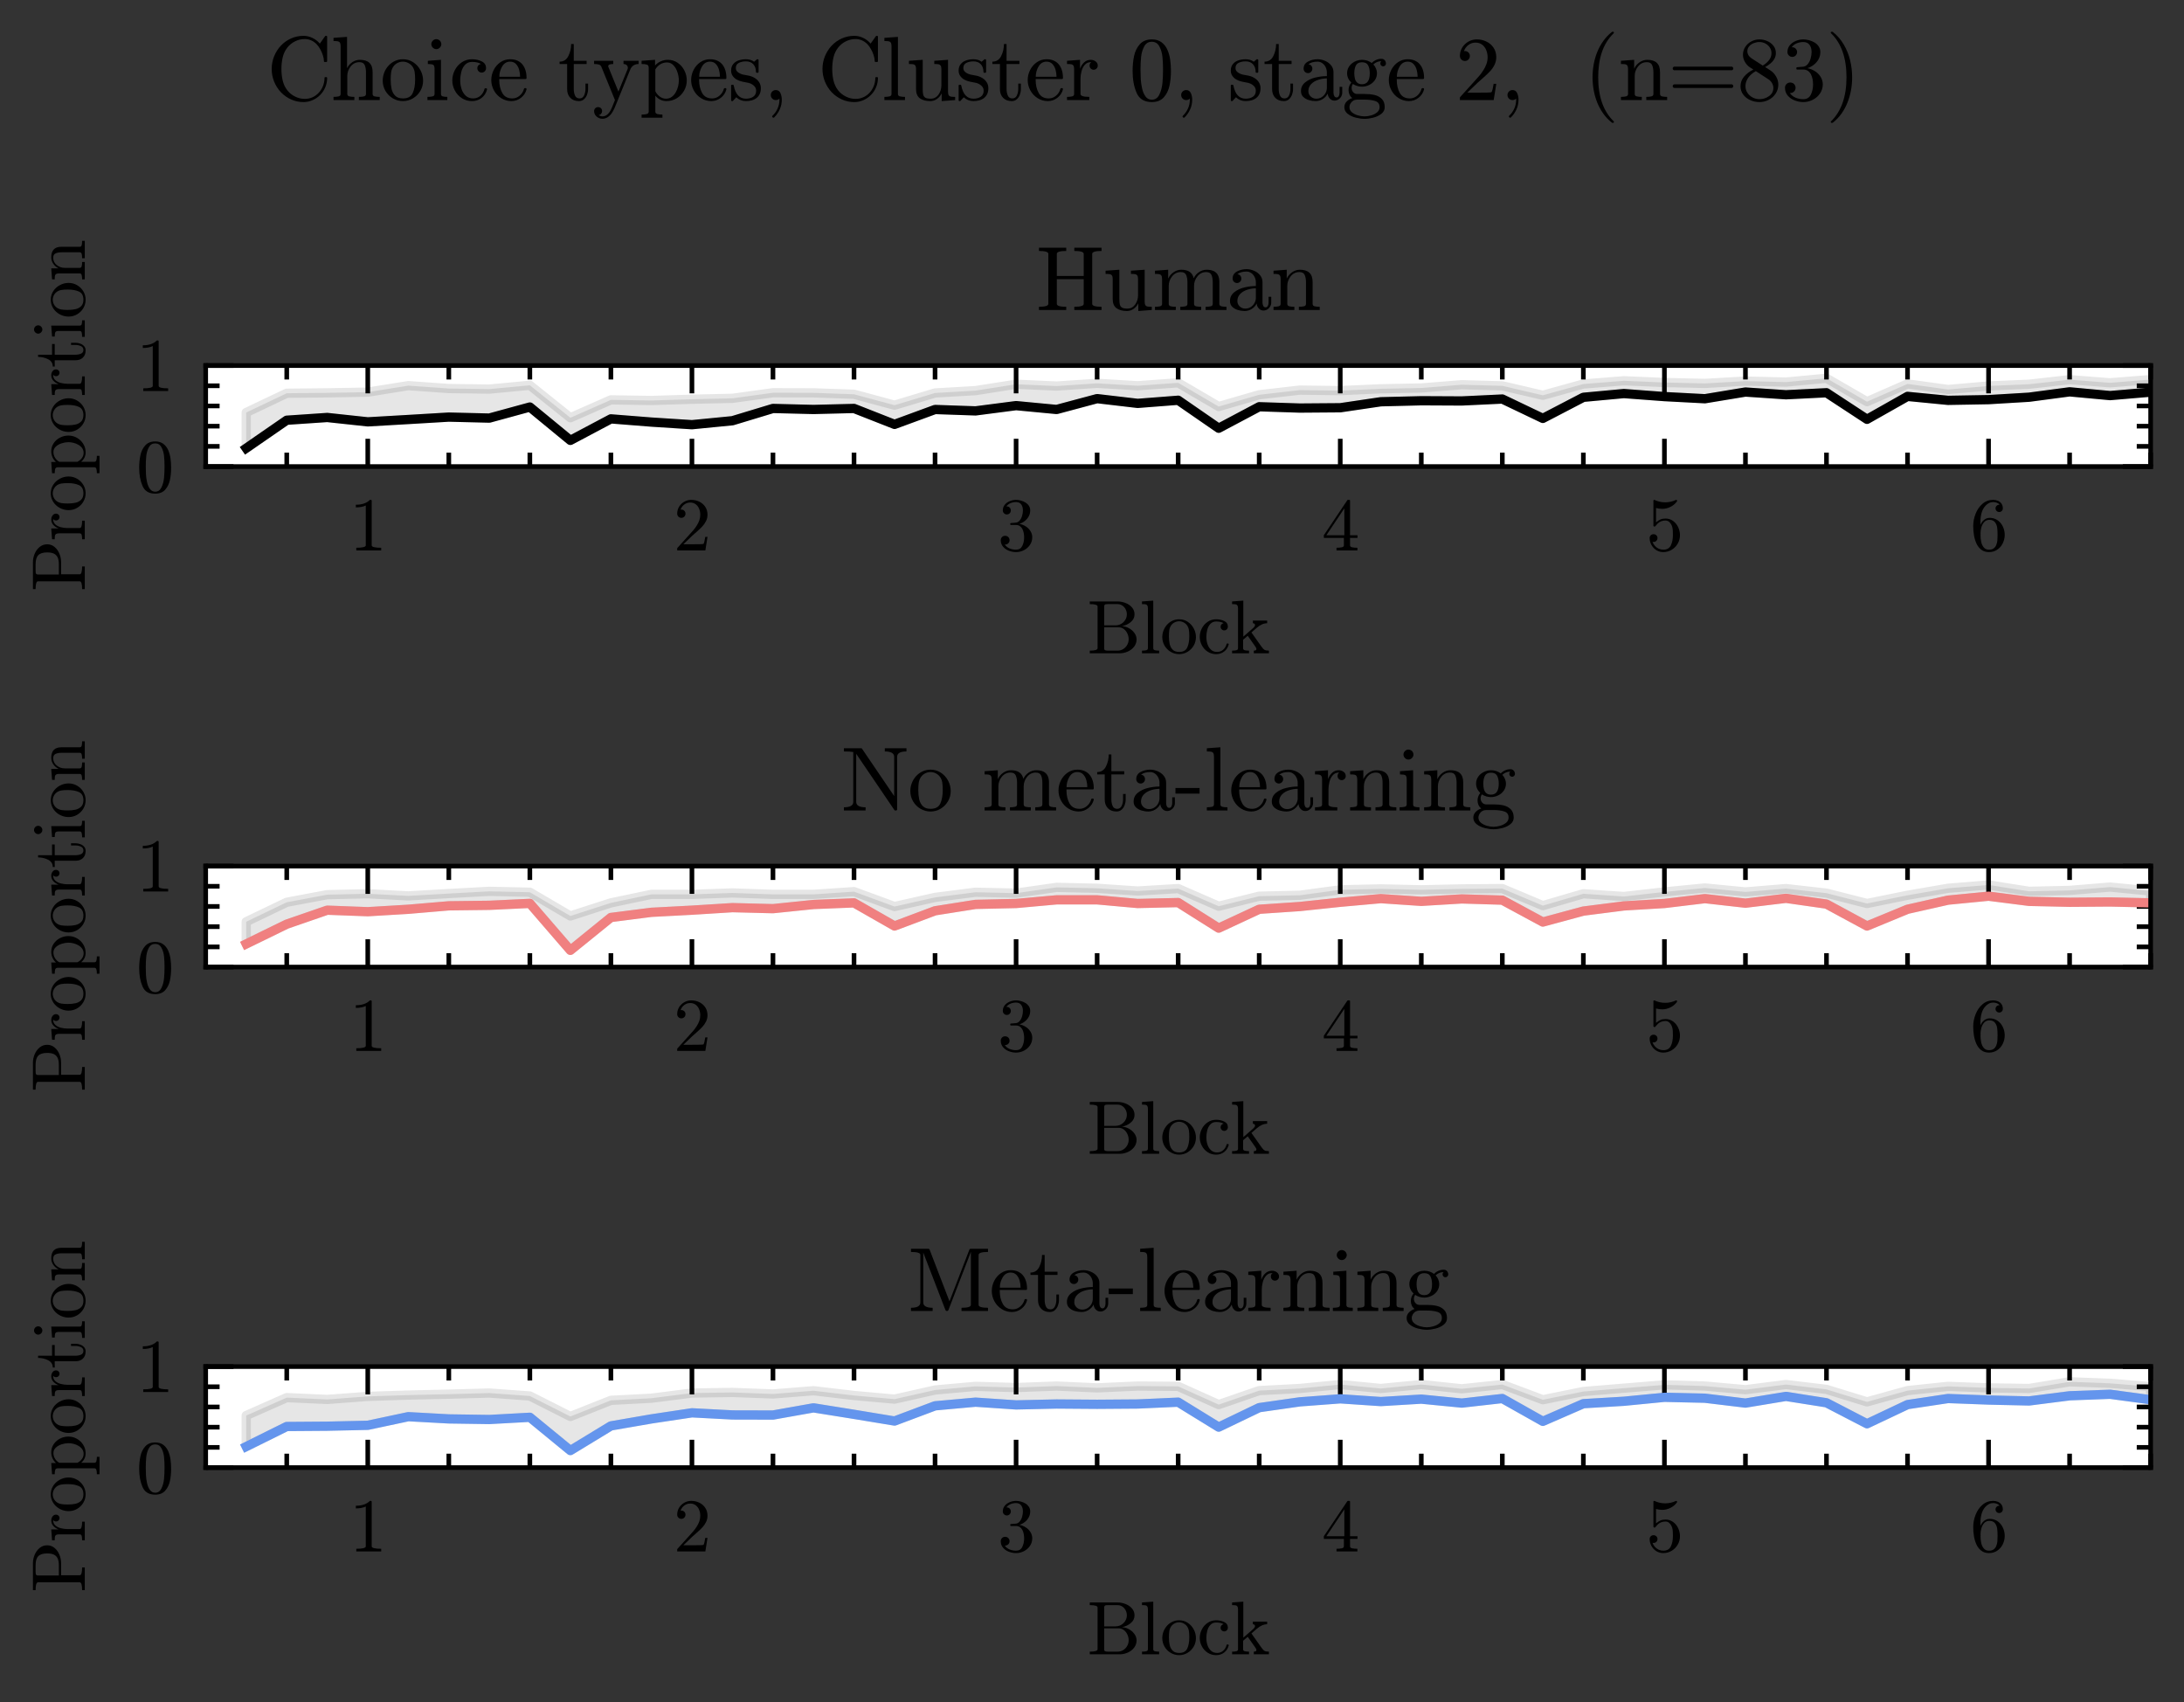<?xml version="1.0" encoding="utf-8" standalone="no"?>
<!DOCTYPE svg PUBLIC "-//W3C//DTD SVG 1.1//EN"
  "http://www.w3.org/Graphics/SVG/1.1/DTD/svg11.dtd">
<svg xmlns:xlink="http://www.w3.org/1999/xlink" width="235.736pt" height="183.69pt" viewBox="0 0 235.736 183.69" xmlns="http://www.w3.org/2000/svg" version="1.1">
 <rect x="0" y="0" width="235.736" height="183.69" fill="#333333" stroke="none"/>
 <defs>
  <style type="text/css">*{stroke-linejoin: round; stroke-linecap: butt}</style>
 </defs>
 <g id="figure_1">
  <g id="patch_1">
   <path d="M 0 183.69 
L 235.736 183.69 
L 235.736 0 
L 0 0 
L 0 183.69 
z
" style="fill: none"/>
  </g>
  <g id="axes_1">
   <g id="patch_2">
    <path d="M 22.203 50.352 
L 232.136 50.352 
L 232.136 39.454 
L 22.203 39.454 
z
" style="fill: #ffffff"/>
   </g>
   <g id="PolyCollection_1">
    <defs>
     <path id="ma5b52ce4f5" d="M 26.576 -139.17 
L 26.576 -135.318 
L 30.95 -138.338 
L 35.323 -138.634 
L 39.697 -138.163 
L 44.071 -138.415 
L 48.444 -138.675 
L 52.818 -138.568 
L 57.191 -139.762 
L 61.565 -136.164 
L 65.939 -138.484 
L 70.312 -138.137 
L 74.686 -137.856 
L 79.059 -138.284 
L 83.433 -139.608 
L 87.807 -139.498 
L 92.18 -139.608 
L 96.554 -137.89 
L 100.928 -139.496 
L 105.301 -139.345 
L 109.675 -139.914 
L 114.048 -139.498 
L 118.422 -140.669 
L 122.796 -140.155 
L 127.169 -140.494 
L 131.543 -137.474 
L 135.916 -139.794 
L 140.29 -139.651 
L 144.664 -139.684 
L 149.037 -140.33 
L 153.411 -140.439 
L 157.784 -140.417 
L 162.158 -140.625 
L 166.532 -138.535 
L 170.905 -140.811 
L 175.279 -141.216 
L 179.653 -140.888 
L 184.026 -140.658 
L 188.4 -141.38 
L 192.773 -141.085 
L 197.147 -141.304 
L 201.521 -138.437 
L 205.894 -140.91 
L 210.268 -140.483 
L 214.641 -140.56 
L 219.015 -140.822 
L 223.389 -141.402 
L 227.762 -140.997 
L 232.136 -141.369 
L 232.136 -142.726 
L 232.136 -142.726 
L 227.762 -142.376 
L 223.389 -142.715 
L 219.015 -142.223 
L 214.641 -142.037 
L 210.268 -141.654 
L 205.894 -142.256 
L 201.521 -140.341 
L 197.147 -142.868 
L 192.773 -142.453 
L 188.4 -142.562 
L 184.026 -142.31 
L 179.653 -142.409 
L 175.279 -142.595 
L 170.905 -142.245 
L 166.532 -141.03 
L 162.158 -142.048 
L 157.784 -142.168 
L 153.411 -141.818 
L 149.037 -141.73 
L 144.664 -141.533 
L 140.29 -141.588 
L 135.916 -141.085 
L 131.543 -139.815 
L 127.169 -142.376 
L 122.796 -142.059 
L 118.422 -142.321 
L 114.048 -142.026 
L 109.675 -142.223 
L 105.301 -141.533 
L 100.928 -141.279 
L 96.554 -139.961 
L 92.18 -141.14 
L 87.807 -141.293 
L 83.433 -141.304 
L 79.059 -140.702 
L 74.686 -140.603 
L 70.312 -140.469 
L 65.939 -140.536 
L 61.565 -138.605 
L 57.191 -142.11 
L 52.818 -141.698 
L 48.444 -141.758 
L 44.071 -142.07 
L 39.697 -141.369 
L 35.323 -141.293 
L 30.95 -141.249 
L 26.576 -139.17 
z
" style="stroke: #000000; stroke-opacity: 0.1"/>
    </defs>
    <g clip-path="url(#p704ede1386)">
     <use xlink:href="#ma5b52ce4f5" x="0" y="183.69" style="fill-opacity: 0.1; stroke: #000000; stroke-opacity: 0.1"/>
    </g>
   </g>
   <g id="matplotlib.axis_1">
    <g id="xtick_1">
     <g id="line2d_1">
      <defs>
       <path id="m7a925725b3" d="M 0 0 
L 0 -3 
" style="stroke: #000000; stroke-width: 0.5"/>
      </defs>
      <g>
       <use xlink:href="#m7a925725b3" x="39.697" y="50.352" style="stroke: #000000; stroke-width: 0.5"/>
      </g>
     </g>
     <g id="line2d_2">
      <defs>
       <path id="me0a44adf99" d="M 0 0 
L 0 3 
" style="stroke: #000000; stroke-width: 0.5"/>
      </defs>
      <g>
       <use xlink:href="#me0a44adf99" x="39.697" y="39.454" style="stroke: #000000; stroke-width: 0.5"/>
      </g>
     </g>
     <g id="text_1">
      <!-- 1 -->
      <g transform="translate(37.697 59.404)scale(0.08 -0.08)">
       <defs>
        <path id="Cmr10-31" d="M 594 0 
L 594 225 
Q 1394 225 1394 428 
L 1394 3788 
Q 1063 3628 556 3628 
L 556 3853 
Q 1341 3853 1741 4263 
L 1831 4263 
Q 1853 4263 1873 4245 
Q 1894 4228 1894 4206 
L 1894 428 
Q 1894 225 2694 225 
L 2694 0 
L 594 0 
z
" transform="scale(0.016)"/>
       </defs>
       <use xlink:href="#Cmr10-31"/>
      </g>
     </g>
    </g>
    <g id="xtick_2">
     <g id="line2d_3">
      <g>
       <use xlink:href="#m7a925725b3" x="74.686" y="50.352" style="stroke: #000000; stroke-width: 0.5"/>
      </g>
     </g>
     <g id="line2d_4">
      <g>
       <use xlink:href="#me0a44adf99" x="74.686" y="39.454" style="stroke: #000000; stroke-width: 0.5"/>
      </g>
     </g>
     <g id="text_2">
      <!-- 2 -->
      <g transform="translate(72.686 59.404)scale(0.08 -0.08)">
       <defs>
        <path id="Cmr10-32" d="M 319 0 
L 319 172 
Q 319 188 331 206 
L 1325 1306 
Q 1550 1550 1690 1715 
Q 1831 1881 1968 2097 
Q 2106 2313 2186 2536 
Q 2266 2759 2266 3009 
Q 2266 3272 2169 3511 
Q 2072 3750 1880 3894 
Q 1688 4038 1416 4038 
Q 1138 4038 916 3870 
Q 694 3703 603 3438 
Q 628 3444 672 3444 
Q 816 3444 917 3347 
Q 1019 3250 1019 3097 
Q 1019 2950 917 2848 
Q 816 2747 672 2747 
Q 522 2747 420 2851 
Q 319 2956 319 3097 
Q 319 3338 409 3548 
Q 500 3759 670 3923 
Q 841 4088 1055 4175 
Q 1269 4263 1509 4263 
Q 1875 4263 2190 4108 
Q 2506 3953 2690 3670 
Q 2875 3388 2875 3009 
Q 2875 2731 2753 2481 
Q 2631 2231 2440 2026 
Q 2250 1822 1953 1562 
Q 1656 1303 1563 1216 
L 838 519 
L 1453 519 
Q 1906 519 2211 526 
Q 2516 534 2534 550 
Q 2609 631 2688 1141 
L 2875 1141 
L 2694 0 
L 319 0 
z
" transform="scale(0.016)"/>
       </defs>
       <use xlink:href="#Cmr10-32"/>
      </g>
     </g>
    </g>
    <g id="xtick_3">
     <g id="line2d_5">
      <g>
       <use xlink:href="#m7a925725b3" x="109.675" y="50.352" style="stroke: #000000; stroke-width: 0.5"/>
      </g>
     </g>
     <g id="line2d_6">
      <g>
       <use xlink:href="#me0a44adf99" x="109.675" y="39.454" style="stroke: #000000; stroke-width: 0.5"/>
      </g>
     </g>
     <g id="text_3">
      <!-- 3 -->
      <g transform="translate(107.675 59.404)scale(0.08 -0.08)">
       <defs>
        <path id="Cmr10-33" d="M 609 494 
Q 759 275 1012 169 
Q 1266 63 1556 63 
Q 1928 63 2084 380 
Q 2241 697 2241 1100 
Q 2241 1281 2208 1462 
Q 2175 1644 2097 1800 
Q 2019 1956 1883 2050 
Q 1747 2144 1550 2144 
L 1125 2144 
Q 1069 2144 1069 2203 
L 1069 2259 
Q 1069 2309 1125 2309 
L 1478 2338 
Q 1703 2338 1851 2506 
Q 2000 2675 2069 2917 
Q 2138 3159 2138 3378 
Q 2138 3684 1994 3881 
Q 1850 4078 1556 4078 
Q 1313 4078 1091 3986 
Q 869 3894 738 3706 
Q 750 3709 759 3711 
Q 769 3713 781 3713 
Q 925 3713 1022 3613 
Q 1119 3513 1119 3372 
Q 1119 3234 1022 3134 
Q 925 3034 781 3034 
Q 641 3034 541 3134 
Q 441 3234 441 3372 
Q 441 3647 606 3850 
Q 772 4053 1033 4158 
Q 1294 4263 1556 4263 
Q 1750 4263 1965 4205 
Q 2181 4147 2356 4039 
Q 2531 3931 2642 3762 
Q 2753 3594 2753 3378 
Q 2753 3109 2633 2881 
Q 2513 2653 2303 2487 
Q 2094 2322 1844 2241 
Q 2122 2188 2372 2031 
Q 2622 1875 2773 1631 
Q 2925 1388 2925 1106 
Q 2925 753 2731 467 
Q 2538 181 2222 20 
Q 1906 -141 1556 -141 
Q 1256 -141 954 -26 
Q 653 88 461 316 
Q 269 544 269 863 
Q 269 1022 375 1128 
Q 481 1234 641 1234 
Q 744 1234 830 1186 
Q 916 1138 964 1050 
Q 1013 963 1013 863 
Q 1013 706 903 600 
Q 794 494 641 494 
L 609 494 
z
" transform="scale(0.016)"/>
       </defs>
       <use xlink:href="#Cmr10-33"/>
      </g>
     </g>
    </g>
    <g id="xtick_4">
     <g id="line2d_7">
      <g>
       <use xlink:href="#m7a925725b3" x="144.664" y="50.352" style="stroke: #000000; stroke-width: 0.5"/>
      </g>
     </g>
     <g id="line2d_8">
      <g>
       <use xlink:href="#me0a44adf99" x="144.664" y="39.454" style="stroke: #000000; stroke-width: 0.5"/>
      </g>
     </g>
     <g id="text_4">
      <!-- 4 -->
      <g transform="translate(142.664 59.404)scale(0.08 -0.08)">
       <defs>
        <path id="Cmr10-34" d="M 178 1056 
L 178 1281 
L 2156 4231 
Q 2178 4263 2222 4263 
L 2316 4263 
Q 2388 4263 2388 4191 
L 2388 1281 
L 3016 1281 
L 3016 1056 
L 2388 1056 
L 2388 428 
Q 2388 297 2575 261 
Q 2763 225 3009 225 
L 3009 0 
L 1247 0 
L 1247 225 
Q 1494 225 1681 261 
Q 1869 297 1869 428 
L 1869 1056 
L 178 1056 
z
M 391 1281 
L 1906 1281 
L 1906 3547 
L 391 1281 
z
" transform="scale(0.016)"/>
       </defs>
       <use xlink:href="#Cmr10-34"/>
      </g>
     </g>
    </g>
    <g id="xtick_5">
     <g id="line2d_9">
      <g>
       <use xlink:href="#m7a925725b3" x="179.653" y="50.352" style="stroke: #000000; stroke-width: 0.5"/>
      </g>
     </g>
     <g id="line2d_10">
      <g>
       <use xlink:href="#me0a44adf99" x="179.653" y="39.454" style="stroke: #000000; stroke-width: 0.5"/>
      </g>
     </g>
     <g id="text_5">
      <!-- 5 -->
      <g transform="translate(177.653 59.404)scale(0.08 -0.08)">
       <defs>
        <path id="Cmr10-35" d="M 556 728 
Q 622 541 758 387 
Q 894 234 1080 148 
Q 1266 63 1466 63 
Q 1928 63 2103 422 
Q 2278 781 2278 1294 
Q 2278 1516 2270 1667 
Q 2263 1819 2228 1959 
Q 2169 2184 2020 2353 
Q 1872 2522 1656 2522 
Q 1441 2522 1286 2456 
Q 1131 2391 1034 2303 
Q 938 2216 863 2119 
Q 788 2022 769 2016 
L 697 2016 
Q 681 2016 657 2036 
Q 634 2056 634 2075 
L 634 4213 
Q 634 4228 654 4245 
Q 675 4263 697 4263 
L 716 4263 
Q 1147 4056 1631 4056 
Q 2106 4056 2547 4263 
L 2566 4263 
Q 2588 4263 2606 4247 
Q 2625 4231 2625 4213 
L 2625 4153 
Q 2625 4122 2613 4122 
Q 2394 3831 2064 3668 
Q 1734 3506 1381 3506 
Q 1125 3506 856 3578 
L 856 2369 
Q 1069 2541 1236 2614 
Q 1403 2688 1663 2688 
Q 2016 2688 2295 2484 
Q 2575 2281 2725 1954 
Q 2875 1628 2875 1288 
Q 2875 903 2686 575 
Q 2497 247 2172 53 
Q 1847 -141 1466 -141 
Q 1150 -141 886 21 
Q 622 184 470 459 
Q 319 734 319 1044 
Q 319 1188 412 1278 
Q 506 1369 647 1369 
Q 788 1369 883 1276 
Q 978 1184 978 1044 
Q 978 906 883 811 
Q 788 716 647 716 
Q 625 716 597 720 
Q 569 725 556 728 
z
" transform="scale(0.016)"/>
       </defs>
       <use xlink:href="#Cmr10-35"/>
      </g>
     </g>
    </g>
    <g id="xtick_6">
     <g id="line2d_11">
      <g>
       <use xlink:href="#m7a925725b3" x="214.641" y="50.352" style="stroke: #000000; stroke-width: 0.5"/>
      </g>
     </g>
     <g id="line2d_12">
      <g>
       <use xlink:href="#me0a44adf99" x="214.641" y="39.454" style="stroke: #000000; stroke-width: 0.5"/>
      </g>
     </g>
     <g id="text_6">
      <!-- 6 -->
      <g transform="translate(212.641 59.404)scale(0.08 -0.08)">
       <defs>
        <path id="Cmr10-36" d="M 1600 -141 
Q 1203 -141 937 70 
Q 672 281 526 617 
Q 381 953 325 1322 
Q 269 1691 269 2069 
Q 269 2575 466 3084 
Q 663 3594 1045 3928 
Q 1428 4263 1953 4263 
Q 2172 4263 2361 4180 
Q 2550 4097 2658 3936 
Q 2766 3775 2766 3547 
Q 2766 3416 2677 3327 
Q 2588 3238 2456 3238 
Q 2331 3238 2240 3328 
Q 2150 3419 2150 3547 
Q 2150 3672 2240 3762 
Q 2331 3853 2456 3853 
L 2491 3853 
Q 2409 3969 2261 4023 
Q 2113 4078 1953 4078 
Q 1759 4078 1595 3993 
Q 1431 3909 1300 3765 
Q 1169 3622 1081 3448 
Q 994 3275 945 3053 
Q 897 2831 884 2637 
Q 872 2444 872 2150 
Q 984 2413 1190 2580 
Q 1397 2747 1656 2747 
Q 1941 2747 2175 2631 
Q 2409 2516 2578 2311 
Q 2747 2106 2836 1843 
Q 2925 1581 2925 1313 
Q 2925 938 2758 598 
Q 2591 259 2287 59 
Q 1984 -141 1600 -141 
z
M 1600 63 
Q 1847 63 1997 175 
Q 2147 288 2217 473 
Q 2288 659 2305 848 
Q 2322 1038 2322 1313 
Q 2322 1675 2287 1931 
Q 2253 2188 2100 2383 
Q 1947 2578 1631 2578 
Q 1372 2578 1205 2403 
Q 1038 2228 961 1961 
Q 884 1694 884 1447 
Q 884 1363 891 1319 
Q 891 1309 889 1303 
Q 888 1297 884 1288 
Q 884 1013 940 731 
Q 997 450 1156 256 
Q 1316 63 1600 63 
z
" transform="scale(0.016)"/>
       </defs>
       <use xlink:href="#Cmr10-36"/>
      </g>
     </g>
    </g>
    <g id="xtick_7">
     <g id="line2d_13">
      <defs>
       <path id="md0fa04ad1d" d="M 0 0 
L 0 -1.5 
" style="stroke: #000000; stroke-width: 0.5"/>
      </defs>
      <g>
       <use xlink:href="#md0fa04ad1d" x="30.95" y="50.352" style="stroke: #000000; stroke-width: 0.5"/>
      </g>
     </g>
     <g id="line2d_14">
      <defs>
       <path id="m7f99374089" d="M 0 0 
L 0 1.5 
" style="stroke: #000000; stroke-width: 0.5"/>
      </defs>
      <g>
       <use xlink:href="#m7f99374089" x="30.95" y="39.454" style="stroke: #000000; stroke-width: 0.5"/>
      </g>
     </g>
    </g>
    <g id="xtick_8">
     <g id="line2d_15">
      <g>
       <use xlink:href="#md0fa04ad1d" x="48.444" y="50.352" style="stroke: #000000; stroke-width: 0.5"/>
      </g>
     </g>
     <g id="line2d_16">
      <g>
       <use xlink:href="#m7f99374089" x="48.444" y="39.454" style="stroke: #000000; stroke-width: 0.5"/>
      </g>
     </g>
    </g>
    <g id="xtick_9">
     <g id="line2d_17">
      <g>
       <use xlink:href="#md0fa04ad1d" x="57.191" y="50.352" style="stroke: #000000; stroke-width: 0.5"/>
      </g>
     </g>
     <g id="line2d_18">
      <g>
       <use xlink:href="#m7f99374089" x="57.191" y="39.454" style="stroke: #000000; stroke-width: 0.5"/>
      </g>
     </g>
    </g>
    <g id="xtick_10">
     <g id="line2d_19">
      <g>
       <use xlink:href="#md0fa04ad1d" x="65.939" y="50.352" style="stroke: #000000; stroke-width: 0.5"/>
      </g>
     </g>
     <g id="line2d_20">
      <g>
       <use xlink:href="#m7f99374089" x="65.939" y="39.454" style="stroke: #000000; stroke-width: 0.5"/>
      </g>
     </g>
    </g>
    <g id="xtick_11">
     <g id="line2d_21">
      <g>
       <use xlink:href="#md0fa04ad1d" x="83.433" y="50.352" style="stroke: #000000; stroke-width: 0.5"/>
      </g>
     </g>
     <g id="line2d_22">
      <g>
       <use xlink:href="#m7f99374089" x="83.433" y="39.454" style="stroke: #000000; stroke-width: 0.5"/>
      </g>
     </g>
    </g>
    <g id="xtick_12">
     <g id="line2d_23">
      <g>
       <use xlink:href="#md0fa04ad1d" x="92.18" y="50.352" style="stroke: #000000; stroke-width: 0.5"/>
      </g>
     </g>
     <g id="line2d_24">
      <g>
       <use xlink:href="#m7f99374089" x="92.18" y="39.454" style="stroke: #000000; stroke-width: 0.5"/>
      </g>
     </g>
    </g>
    <g id="xtick_13">
     <g id="line2d_25">
      <g>
       <use xlink:href="#md0fa04ad1d" x="100.928" y="50.352" style="stroke: #000000; stroke-width: 0.5"/>
      </g>
     </g>
     <g id="line2d_26">
      <g>
       <use xlink:href="#m7f99374089" x="100.928" y="39.454" style="stroke: #000000; stroke-width: 0.5"/>
      </g>
     </g>
    </g>
    <g id="xtick_14">
     <g id="line2d_27">
      <g>
       <use xlink:href="#md0fa04ad1d" x="118.422" y="50.352" style="stroke: #000000; stroke-width: 0.5"/>
      </g>
     </g>
     <g id="line2d_28">
      <g>
       <use xlink:href="#m7f99374089" x="118.422" y="39.454" style="stroke: #000000; stroke-width: 0.5"/>
      </g>
     </g>
    </g>
    <g id="xtick_15">
     <g id="line2d_29">
      <g>
       <use xlink:href="#md0fa04ad1d" x="127.169" y="50.352" style="stroke: #000000; stroke-width: 0.5"/>
      </g>
     </g>
     <g id="line2d_30">
      <g>
       <use xlink:href="#m7f99374089" x="127.169" y="39.454" style="stroke: #000000; stroke-width: 0.5"/>
      </g>
     </g>
    </g>
    <g id="xtick_16">
     <g id="line2d_31">
      <g>
       <use xlink:href="#md0fa04ad1d" x="135.916" y="50.352" style="stroke: #000000; stroke-width: 0.5"/>
      </g>
     </g>
     <g id="line2d_32">
      <g>
       <use xlink:href="#m7f99374089" x="135.916" y="39.454" style="stroke: #000000; stroke-width: 0.5"/>
      </g>
     </g>
    </g>
    <g id="xtick_17">
     <g id="line2d_33">
      <g>
       <use xlink:href="#md0fa04ad1d" x="153.411" y="50.352" style="stroke: #000000; stroke-width: 0.5"/>
      </g>
     </g>
     <g id="line2d_34">
      <g>
       <use xlink:href="#m7f99374089" x="153.411" y="39.454" style="stroke: #000000; stroke-width: 0.5"/>
      </g>
     </g>
    </g>
    <g id="xtick_18">
     <g id="line2d_35">
      <g>
       <use xlink:href="#md0fa04ad1d" x="162.158" y="50.352" style="stroke: #000000; stroke-width: 0.5"/>
      </g>
     </g>
     <g id="line2d_36">
      <g>
       <use xlink:href="#m7f99374089" x="162.158" y="39.454" style="stroke: #000000; stroke-width: 0.5"/>
      </g>
     </g>
    </g>
    <g id="xtick_19">
     <g id="line2d_37">
      <g>
       <use xlink:href="#md0fa04ad1d" x="170.905" y="50.352" style="stroke: #000000; stroke-width: 0.5"/>
      </g>
     </g>
     <g id="line2d_38">
      <g>
       <use xlink:href="#m7f99374089" x="170.905" y="39.454" style="stroke: #000000; stroke-width: 0.5"/>
      </g>
     </g>
    </g>
    <g id="xtick_20">
     <g id="line2d_39">
      <g>
       <use xlink:href="#md0fa04ad1d" x="188.4" y="50.352" style="stroke: #000000; stroke-width: 0.5"/>
      </g>
     </g>
     <g id="line2d_40">
      <g>
       <use xlink:href="#m7f99374089" x="188.4" y="39.454" style="stroke: #000000; stroke-width: 0.5"/>
      </g>
     </g>
    </g>
    <g id="xtick_21">
     <g id="line2d_41">
      <g>
       <use xlink:href="#md0fa04ad1d" x="197.147" y="50.352" style="stroke: #000000; stroke-width: 0.5"/>
      </g>
     </g>
     <g id="line2d_42">
      <g>
       <use xlink:href="#m7f99374089" x="197.147" y="39.454" style="stroke: #000000; stroke-width: 0.5"/>
      </g>
     </g>
    </g>
    <g id="xtick_22">
     <g id="line2d_43">
      <g>
       <use xlink:href="#md0fa04ad1d" x="205.894" y="50.352" style="stroke: #000000; stroke-width: 0.5"/>
      </g>
     </g>
     <g id="line2d_44">
      <g>
       <use xlink:href="#m7f99374089" x="205.894" y="39.454" style="stroke: #000000; stroke-width: 0.5"/>
      </g>
     </g>
    </g>
    <g id="xtick_23">
     <g id="line2d_45">
      <g>
       <use xlink:href="#md0fa04ad1d" x="223.389" y="50.352" style="stroke: #000000; stroke-width: 0.5"/>
      </g>
     </g>
     <g id="line2d_46">
      <g>
       <use xlink:href="#m7f99374089" x="223.389" y="39.454" style="stroke: #000000; stroke-width: 0.5"/>
      </g>
     </g>
    </g>
    <g id="xtick_24">
     <g id="line2d_47">
      <g>
       <use xlink:href="#md0fa04ad1d" x="232.136" y="50.352" style="stroke: #000000; stroke-width: 0.5"/>
      </g>
     </g>
     <g id="line2d_48">
      <g>
       <use xlink:href="#m7f99374089" x="232.136" y="39.454" style="stroke: #000000; stroke-width: 0.5"/>
      </g>
     </g>
    </g>
    <g id="text_7">
     <!-- Block -->
     <g transform="translate(117.347 70.506)scale(0.08 -0.08)">
      <defs>
       <path id="Cmr10-42" d="M 219 0 
L 219 225 
Q 878 225 878 428 
L 878 3944 
Q 878 4147 219 4147 
L 219 4372 
L 2572 4372 
Q 2897 4372 3228 4245 
Q 3559 4119 3776 3870 
Q 3994 3622 3994 3284 
Q 3994 2894 3673 2630 
Q 3353 2366 2925 2284 
Q 3203 2284 3497 2131 
Q 3791 1978 3978 1722 
Q 4166 1466 4166 1178 
Q 4166 828 3958 559 
Q 3750 291 3419 145 
Q 3088 0 2753 0 
L 219 0 
z
M 1434 428 
Q 1434 291 1512 258 
Q 1591 225 1759 225 
L 2572 225 
Q 2822 225 3036 356 
Q 3250 488 3375 708 
Q 3500 928 3500 1178 
Q 3500 1422 3397 1655 
Q 3294 1888 3101 2038 
Q 2909 2188 2663 2188 
L 1434 2188 
L 1434 428 
z
M 1434 2356 
L 2394 2356 
Q 2588 2356 2758 2426 
Q 2928 2497 3064 2630 
Q 3200 2763 3273 2930 
Q 3347 3097 3347 3284 
Q 3347 3450 3292 3603 
Q 3238 3756 3131 3881 
Q 3025 4006 2881 4076 
Q 2738 4147 2572 4147 
L 1759 4147 
Q 1644 4147 1580 4137 
Q 1516 4128 1475 4083 
Q 1434 4038 1434 3944 
L 1434 2356 
z
" transform="scale(0.016)"/>
       <path id="Cmr10-6c" d="M 197 0 
L 197 225 
Q 416 225 556 259 
Q 697 294 697 428 
L 697 3788 
Q 697 3959 645 4036 
Q 594 4113 497 4130 
Q 400 4147 197 4147 
L 197 4372 
L 1147 4441 
L 1147 428 
Q 1147 294 1287 259 
Q 1428 225 1644 225 
L 1644 0 
L 197 0 
z
" transform="scale(0.016)"/>
       <path id="Cmr10-6f" d="M 1600 -72 
Q 1216 -72 887 123 
Q 559 319 368 647 
Q 178 975 178 1363 
Q 178 1656 283 1928 
Q 388 2200 583 2414 
Q 778 2628 1037 2748 
Q 1297 2869 1600 2869 
Q 1994 2869 2317 2661 
Q 2641 2453 2828 2104 
Q 3016 1756 3016 1363 
Q 3016 978 2825 648 
Q 2634 319 2307 123 
Q 1981 -72 1600 -72 
z
M 1600 116 
Q 2113 116 2284 487 
Q 2456 859 2456 1434 
Q 2456 1756 2422 1967 
Q 2388 2178 2272 2350 
Q 2200 2456 2089 2536 
Q 1978 2616 1854 2658 
Q 1731 2700 1600 2700 
Q 1400 2700 1220 2609 
Q 1041 2519 922 2350 
Q 803 2169 770 1951 
Q 738 1734 738 1434 
Q 738 1075 800 789 
Q 863 503 1052 309 
Q 1241 116 1600 116 
z
" transform="scale(0.016)"/>
       <path id="Cmr10-63" d="M 1594 -72 
Q 1206 -72 890 129 
Q 575 331 394 667 
Q 213 1003 213 1381 
Q 213 1759 392 2106 
Q 572 2453 889 2661 
Q 1206 2869 1594 2869 
Q 1969 2869 2276 2722 
Q 2584 2575 2584 2241 
Q 2584 2116 2495 2023 
Q 2406 1931 2278 1931 
Q 2150 1931 2061 2023 
Q 1972 2116 1972 2241 
Q 1972 2353 2044 2436 
Q 2116 2519 2222 2541 
Q 2000 2681 1600 2681 
Q 1294 2681 1106 2478 
Q 919 2275 844 1975 
Q 769 1675 769 1381 
Q 769 1072 861 783 
Q 953 494 1158 305 
Q 1363 116 1672 116 
Q 1975 116 2187 302 
Q 2400 488 2478 788 
Q 2478 825 2528 825 
L 2606 825 
Q 2625 825 2640 808 
Q 2656 791 2656 769 
L 2656 750 
Q 2559 372 2271 150 
Q 1984 -72 1594 -72 
z
" transform="scale(0.016)"/>
       <path id="Cmr10-6b" d="M 166 0 
L 166 225 
Q 384 225 525 259 
Q 666 294 666 428 
L 666 3788 
Q 666 3959 614 4036 
Q 563 4113 466 4130 
Q 369 4147 166 4147 
L 166 4372 
L 1113 4441 
L 1113 1403 
L 1972 2156 
Q 2100 2278 2100 2381 
Q 2100 2456 2047 2495 
Q 1994 2534 1919 2534 
L 1919 2759 
L 3122 2759 
L 3122 2534 
Q 2688 2534 2253 2156 
L 1797 1759 
L 2613 603 
Q 2781 363 2895 294 
Q 3009 225 3272 225 
L 3272 0 
L 1997 0 
L 1997 225 
Q 2216 225 2216 359 
Q 2216 456 2100 603 
L 1484 1478 
L 1094 1141 
L 1094 428 
Q 1094 294 1236 259 
Q 1378 225 1594 225 
L 1594 0 
L 166 0 
z
" transform="scale(0.016)"/>
      </defs>
      <use xlink:href="#Cmr10-42"/>
      <use xlink:href="#Cmr10-6c" x="70.801"/>
      <use xlink:href="#Cmr10-6f" x="98.486"/>
      <use xlink:href="#Cmr10-63" x="148.486"/>
      <use xlink:href="#Cmr10-6b" x="192.871"/>
     </g>
    </g>
   </g>
   <g id="matplotlib.axis_2">
    <g id="ytick_1">
     <g id="line2d_49">
      <defs>
       <path id="m26d61d01cc" d="M 0 0 
L 3 0 
" style="stroke: #000000; stroke-width: 0.5"/>
      </defs>
      <g>
       <use xlink:href="#m26d61d01cc" x="22.203" y="50.352" style="stroke: #000000; stroke-width: 0.5"/>
      </g>
     </g>
     <g id="line2d_50">
      <defs>
       <path id="m90fb0e6097" d="M 0 0 
L -3 0 
" style="stroke: #000000; stroke-width: 0.5"/>
      </defs>
      <g>
       <use xlink:href="#m90fb0e6097" x="232.136" y="50.352" style="stroke: #000000; stroke-width: 0.5"/>
      </g>
     </g>
     <g id="text_8">
      <!-- $\mathdefault{0}$ -->
      <g transform="translate(14.703 53.128)scale(0.08 -0.08)">
       <defs>
        <path id="Cmr10-30" d="M 1600 -141 
Q 816 -141 533 504 
Q 250 1150 250 2041 
Q 250 2597 351 3087 
Q 453 3578 754 3920 
Q 1056 4263 1600 4263 
Q 2022 4263 2290 4056 
Q 2559 3850 2700 3523 
Q 2841 3197 2892 2823 
Q 2944 2450 2944 2041 
Q 2944 1491 2842 1011 
Q 2741 531 2444 195 
Q 2147 -141 1600 -141 
z
M 1600 25 
Q 1956 25 2131 390 
Q 2306 756 2347 1200 
Q 2388 1644 2388 2144 
Q 2388 2625 2347 3031 
Q 2306 3438 2132 3767 
Q 1959 4097 1600 4097 
Q 1238 4097 1063 3765 
Q 888 3434 847 3029 
Q 806 2625 806 2144 
Q 806 1788 823 1472 
Q 841 1156 916 820 
Q 991 484 1158 254 
Q 1325 25 1600 25 
z
" transform="scale(0.016)"/>
       </defs>
       <use xlink:href="#Cmr10-30" transform="translate(0 0.391)"/>
      </g>
     </g>
    </g>
    <g id="ytick_2">
     <g id="line2d_51">
      <g>
       <use xlink:href="#m26d61d01cc" x="22.203" y="39.454" style="stroke: #000000; stroke-width: 0.5"/>
      </g>
     </g>
     <g id="line2d_52">
      <g>
       <use xlink:href="#m90fb0e6097" x="232.136" y="39.454" style="stroke: #000000; stroke-width: 0.5"/>
      </g>
     </g>
     <g id="text_9">
      <!-- $\mathdefault{1}$ -->
      <g transform="translate(14.703 42.229)scale(0.08 -0.08)">
       <use xlink:href="#Cmr10-31" transform="translate(0 0.391)"/>
      </g>
     </g>
    </g>
    <g id="ytick_3">
     <g id="line2d_53">
      <defs>
       <path id="m6cea008173" d="M 0 0 
L 1.5 0 
" style="stroke: #000000; stroke-width: 0.5"/>
      </defs>
      <g>
       <use xlink:href="#m6cea008173" x="22.203" y="48.173" style="stroke: #000000; stroke-width: 0.5"/>
      </g>
     </g>
     <g id="line2d_54">
      <defs>
       <path id="m2cbb9e2b37" d="M 0 0 
L -1.5 0 
" style="stroke: #000000; stroke-width: 0.5"/>
      </defs>
      <g>
       <use xlink:href="#m2cbb9e2b37" x="232.136" y="48.173" style="stroke: #000000; stroke-width: 0.5"/>
      </g>
     </g>
    </g>
    <g id="ytick_4">
     <g id="line2d_55">
      <g>
       <use xlink:href="#m6cea008173" x="22.203" y="45.993" style="stroke: #000000; stroke-width: 0.5"/>
      </g>
     </g>
     <g id="line2d_56">
      <g>
       <use xlink:href="#m2cbb9e2b37" x="232.136" y="45.993" style="stroke: #000000; stroke-width: 0.5"/>
      </g>
     </g>
    </g>
    <g id="ytick_5">
     <g id="line2d_57">
      <g>
       <use xlink:href="#m6cea008173" x="22.203" y="43.813" style="stroke: #000000; stroke-width: 0.5"/>
      </g>
     </g>
     <g id="line2d_58">
      <g>
       <use xlink:href="#m2cbb9e2b37" x="232.136" y="43.813" style="stroke: #000000; stroke-width: 0.5"/>
      </g>
     </g>
    </g>
    <g id="ytick_6">
     <g id="line2d_59">
      <g>
       <use xlink:href="#m6cea008173" x="22.203" y="41.633" style="stroke: #000000; stroke-width: 0.5"/>
      </g>
     </g>
     <g id="line2d_60">
      <g>
       <use xlink:href="#m2cbb9e2b37" x="232.136" y="41.633" style="stroke: #000000; stroke-width: 0.5"/>
      </g>
     </g>
    </g>
    <g id="text_10">
     <!-- Proportion -->
     <g transform="translate(9.151 63.854)rotate(-90)scale(0.08 -0.08)">
      <defs>
       <path id="Cmr10-50" d="M 213 0 
L 213 225 
Q 872 225 872 428 
L 872 3944 
Q 872 4147 213 4147 
L 213 4372 
L 2491 4372 
Q 2841 4372 3191 4228 
Q 3541 4084 3767 3809 
Q 3994 3534 3994 3169 
Q 3994 2813 3766 2544 
Q 3538 2275 3191 2136 
Q 2844 1997 2491 1997 
L 1466 1997 
L 1466 428 
Q 1466 225 2125 225 
L 2125 0 
L 213 0 
z
M 1447 2188 
L 2316 2188 
Q 2669 2188 2887 2289 
Q 3106 2391 3207 2605 
Q 3309 2819 3309 3169 
Q 3309 3691 3079 3919 
Q 2850 4147 2316 4147 
L 1772 4147 
Q 1656 4147 1592 4137 
Q 1528 4128 1487 4083 
Q 1447 4038 1447 3944 
L 1447 2188 
z
" transform="scale(0.016)"/>
       <path id="Cmr10-72" d="M 166 0 
L 166 225 
Q 384 225 525 259 
Q 666 294 666 428 
L 666 2175 
Q 666 2347 614 2423 
Q 563 2500 466 2517 
Q 369 2534 166 2534 
L 166 2759 
L 1081 2828 
L 1081 2203 
Q 1184 2481 1375 2654 
Q 1566 2828 1838 2828 
Q 2028 2828 2178 2715 
Q 2328 2603 2328 2419 
Q 2328 2303 2245 2217 
Q 2163 2131 2041 2131 
Q 1922 2131 1837 2215 
Q 1753 2300 1753 2419 
Q 1753 2591 1875 2663 
L 1838 2663 
Q 1578 2663 1414 2475 
Q 1250 2288 1181 2009 
Q 1113 1731 1113 1478 
L 1113 428 
Q 1113 225 1734 225 
L 1734 0 
L 166 0 
z
" transform="scale(0.016)"/>
       <path id="Cmr10-70" d="M 166 -1241 
L 166 -1019 
Q 384 -1019 525 -981 
Q 666 -944 666 -813 
L 666 2272 
Q 666 2447 541 2490 
Q 416 2534 166 2534 
L 166 2759 
L 1113 2828 
L 1113 2431 
Q 1288 2625 1520 2726 
Q 1753 2828 2016 2828 
Q 2394 2828 2697 2623 
Q 3000 2419 3170 2086 
Q 3341 1753 3341 1381 
Q 3341 994 3152 659 
Q 2963 325 2636 126 
Q 2309 -72 1919 -72 
Q 1453 -72 1131 306 
L 1131 -813 
Q 1131 -944 1273 -981 
Q 1416 -1019 1631 -1019 
L 1631 -1241 
L 166 -1241 
z
M 1131 622 
Q 1244 394 1444 245 
Q 1644 97 1881 97 
Q 2103 97 2273 215 
Q 2444 334 2559 534 
Q 2675 734 2729 954 
Q 2784 1175 2784 1381 
Q 2784 1638 2692 1936 
Q 2600 2234 2411 2439 
Q 2222 2644 1953 2644 
Q 1694 2644 1476 2511 
Q 1259 2378 1131 2150 
L 1131 622 
z
" transform="scale(0.016)"/>
       <path id="Cmr10-74" d="M 653 769 
L 653 2534 
L 122 2534 
L 122 2700 
Q 541 2700 737 3090 
Q 934 3481 934 3938 
L 1119 3938 
L 1119 2759 
L 2022 2759 
L 2022 2534 
L 1119 2534 
L 1119 781 
Q 1119 516 1208 316 
Q 1297 116 1528 116 
Q 1747 116 1844 327 
Q 1941 538 1941 781 
L 1941 1159 
L 2125 1159 
L 2125 769 
Q 2125 569 2051 373 
Q 1978 178 1834 53 
Q 1691 -72 1484 -72 
Q 1100 -72 876 158 
Q 653 388 653 769 
z
" transform="scale(0.016)"/>
       <path id="Cmr10-69" d="M 197 0 
L 197 225 
Q 416 225 556 259 
Q 697 294 697 428 
L 697 2175 
Q 697 2422 601 2478 
Q 506 2534 225 2534 
L 225 2759 
L 1147 2828 
L 1147 428 
Q 1147 294 1269 259 
Q 1391 225 1594 225 
L 1594 0 
L 197 0 
z
M 469 3928 
Q 469 4069 575 4175 
Q 681 4281 819 4281 
Q 909 4281 993 4234 
Q 1078 4188 1125 4103 
Q 1172 4019 1172 3928 
Q 1172 3791 1065 3684 
Q 959 3578 819 3578 
Q 681 3578 575 3684 
Q 469 3791 469 3928 
z
" transform="scale(0.016)"/>
       <path id="Cmr10-6e" d="M 191 0 
L 191 225 
Q 409 225 550 259 
Q 691 294 691 428 
L 691 2175 
Q 691 2347 639 2423 
Q 588 2500 491 2517 
Q 394 2534 191 2534 
L 191 2759 
L 1119 2828 
L 1119 2203 
Q 1247 2478 1498 2653 
Q 1750 2828 2047 2828 
Q 2491 2828 2714 2615 
Q 2938 2403 2938 1966 
L 2938 428 
Q 2938 294 3078 259 
Q 3219 225 3438 225 
L 3438 0 
L 1972 0 
L 1972 225 
Q 2191 225 2331 259 
Q 2472 294 2472 428 
L 2472 1947 
Q 2472 2259 2381 2461 
Q 2291 2663 2009 2663 
Q 1638 2663 1398 2366 
Q 1159 2069 1159 1691 
L 1159 428 
Q 1159 294 1300 259 
Q 1441 225 1656 225 
L 1656 0 
L 191 0 
z
" transform="scale(0.016)"/>
      </defs>
      <use xlink:href="#Cmr10-50"/>
      <use xlink:href="#Cmr10-72" x="68.018"/>
      <use xlink:href="#Cmr10-6f" x="107.129"/>
      <use xlink:href="#Cmr10-70" x="157.129"/>
      <use xlink:href="#Cmr10-6f" x="212.646"/>
      <use xlink:href="#Cmr10-72" x="262.646"/>
      <use xlink:href="#Cmr10-74" x="301.758"/>
      <use xlink:href="#Cmr10-69" x="340.576"/>
      <use xlink:href="#Cmr10-6f" x="368.262"/>
      <use xlink:href="#Cmr10-6e" x="418.262"/>
     </g>
    </g>
   </g>
   <g id="line2d_61">
    <path d="M 26.576 48.372 
L 30.95 45.352 
L 35.323 45.056 
L 39.697 45.527 
L 44.071 45.275 
L 48.444 45.015 
L 52.818 45.122 
L 57.191 43.928 
L 61.565 47.526 
L 65.939 45.206 
L 70.312 45.553 
L 74.686 45.834 
L 79.059 45.406 
L 83.433 44.082 
L 87.807 44.192 
L 92.18 44.082 
L 96.554 45.8 
L 100.928 44.194 
L 105.301 44.345 
L 109.675 43.776 
L 114.048 44.192 
L 118.422 43.021 
L 122.796 43.535 
L 127.169 43.196 
L 131.543 46.216 
L 135.916 43.896 
L 140.29 44.039 
L 144.664 44.006 
L 149.037 43.36 
L 153.411 43.251 
L 157.784 43.273 
L 162.158 43.065 
L 166.532 45.155 
L 170.905 42.879 
L 175.279 42.474 
L 179.653 42.802 
L 184.026 43.032 
L 188.4 42.31 
L 192.773 42.605 
L 197.147 42.386 
L 201.521 45.253 
L 205.894 42.78 
L 210.268 43.207 
L 214.641 43.13 
L 219.015 42.868 
L 223.389 42.288 
L 227.762 42.693 
L 232.136 42.321 
" clip-path="url(#p704ede1386)" style="fill: none; stroke: #000000; stroke-linecap: square"/>
   </g>
   <g id="patch_3">
    <path d="M 22.203 50.352 
L 22.203 39.454 
" style="fill: none; stroke: #000000; stroke-width: 0.5; stroke-linejoin: miter; stroke-linecap: square"/>
   </g>
   <g id="patch_4">
    <path d="M 232.136 50.352 
L 232.136 39.454 
" style="fill: none; stroke: #000000; stroke-width: 0.5; stroke-linejoin: miter; stroke-linecap: square"/>
   </g>
   <g id="patch_5">
    <path d="M 22.203 50.352 
L 232.136 50.352 
" style="fill: none; stroke: #000000; stroke-width: 0.5; stroke-linejoin: miter; stroke-linecap: square"/>
   </g>
   <g id="patch_6">
    <path d="M 22.203 39.454 
L 232.136 39.454 
" style="fill: none; stroke: #000000; stroke-width: 0.5; stroke-linejoin: miter; stroke-linecap: square"/>
   </g>
   <g id="text_11">
    <!-- Human -->
    <g transform="translate(111.841 33.454)scale(0.096 -0.096)">
     <defs>
      <path id="Cmr10-48" d="M 197 0 
L 197 225 
Q 856 225 856 428 
L 856 3944 
Q 856 4147 197 4147 
L 197 4372 
L 2113 4372 
L 2113 4147 
Q 1453 4147 1453 3944 
L 1453 2388 
L 3341 2388 
L 3341 3944 
Q 3341 4147 2681 4147 
L 2681 4372 
L 4594 4372 
L 4594 4147 
Q 3938 4147 3938 3944 
L 3938 428 
Q 3938 225 4594 225 
L 4594 0 
L 2681 0 
L 2681 225 
Q 3341 225 3341 428 
L 3341 2163 
L 1453 2163 
L 1453 428 
Q 1453 225 2113 225 
L 2113 0 
L 197 0 
z
" transform="scale(0.016)"/>
      <path id="Cmr10-75" d="M 691 763 
L 691 2175 
Q 691 2347 639 2423 
Q 588 2500 491 2517 
Q 394 2534 191 2534 
L 191 2759 
L 1159 2828 
L 1159 763 
Q 1159 513 1195 373 
Q 1231 234 1348 165 
Q 1466 97 1722 97 
Q 2066 97 2269 384 
Q 2472 672 2472 1038 
L 2472 2175 
Q 2472 2347 2419 2423 
Q 2366 2500 2270 2517 
Q 2175 2534 1972 2534 
L 1972 2759 
L 2938 2828 
L 2938 581 
Q 2938 413 2989 336 
Q 3041 259 3137 242 
Q 3234 225 3438 225 
L 3438 0 
L 2491 -72 
L 2491 469 
Q 2372 228 2159 78 
Q 1947 -72 1691 -72 
Q 1231 -72 961 123 
Q 691 319 691 763 
z
" transform="scale(0.016)"/>
      <path id="Cmr10-6d" d="M 191 0 
L 191 225 
Q 409 225 550 259 
Q 691 294 691 428 
L 691 2175 
Q 691 2347 639 2423 
Q 588 2500 491 2517 
Q 394 2534 191 2534 
L 191 2759 
L 1119 2828 
L 1119 2203 
Q 1247 2478 1498 2653 
Q 1750 2828 2047 2828 
Q 2784 2828 2913 2228 
Q 3041 2497 3287 2662 
Q 3534 2828 3828 2828 
Q 4119 2828 4317 2734 
Q 4516 2641 4616 2448 
Q 4716 2256 4716 1966 
L 4716 428 
Q 4716 294 4858 259 
Q 5000 225 5216 225 
L 5216 0 
L 3750 0 
L 3750 225 
Q 3969 225 4109 259 
Q 4250 294 4250 428 
L 4250 1947 
Q 4250 2269 4159 2466 
Q 4069 2663 3788 2663 
Q 3419 2663 3178 2366 
Q 2938 2069 2938 1691 
L 2938 428 
Q 2938 294 3078 259 
Q 3219 225 3438 225 
L 3438 0 
L 1972 0 
L 1972 225 
Q 2191 225 2331 259 
Q 2472 294 2472 428 
L 2472 1947 
Q 2472 2259 2381 2461 
Q 2291 2663 2009 2663 
Q 1638 2663 1398 2366 
Q 1159 2069 1159 1691 
L 1159 428 
Q 1159 294 1300 259 
Q 1441 225 1656 225 
L 1656 0 
L 191 0 
z
" transform="scale(0.016)"/>
      <path id="Cmr10-61" d="M 256 628 
Q 256 1009 556 1248 
Q 856 1488 1276 1586 
Q 1697 1684 2075 1684 
L 2075 1947 
Q 2075 2131 1994 2304 
Q 1913 2478 1759 2589 
Q 1606 2700 1422 2700 
Q 997 2700 775 2509 
Q 897 2509 976 2417 
Q 1056 2325 1056 2203 
Q 1056 2075 965 1984 
Q 875 1894 750 1894 
Q 622 1894 531 1984 
Q 441 2075 441 2203 
Q 441 2541 747 2705 
Q 1053 2869 1422 2869 
Q 1681 2869 1943 2758 
Q 2206 2647 2373 2440 
Q 2541 2234 2541 1959 
L 2541 519 
Q 2541 394 2594 289 
Q 2647 184 2759 184 
Q 2866 184 2917 290 
Q 2969 397 2969 519 
L 2969 928 
L 3156 928 
L 3156 519 
Q 3156 375 3081 245 
Q 3006 116 2879 39 
Q 2753 -38 2606 -38 
Q 2419 -38 2283 107 
Q 2147 253 2131 453 
Q 2013 213 1781 70 
Q 1550 -72 1288 -72 
Q 1044 -72 808 0 
Q 572 72 414 226 
Q 256 381 256 628 
z
M 775 628 
Q 775 403 940 250 
Q 1106 97 1331 97 
Q 1538 97 1706 200 
Q 1875 303 1975 481 
Q 2075 659 2075 856 
L 2075 1522 
Q 1784 1522 1479 1426 
Q 1175 1331 975 1128 
Q 775 925 775 628 
z
" transform="scale(0.016)"/>
     </defs>
     <use xlink:href="#Cmr10-48"/>
     <use xlink:href="#Cmr10-75" x="75"/>
     <use xlink:href="#Cmr10-6d" x="130.518"/>
     <use xlink:href="#Cmr10-61" x="213.818"/>
     <use xlink:href="#Cmr10-6e" x="263.818"/>
    </g>
   </g>
  </g>
  <g id="axes_2">
   <g id="patch_7">
    <path d="M 22.203 104.369 
L 232.136 104.369 
L 232.136 93.47 
L 22.203 93.47 
z
" style="fill: #ffffff"/>
   </g>
   <g id="PolyCollection_2">
    <defs>
     <path id="m469b6c2da8" d="M 26.576 -84.213 
L 26.576 -81.816 
L 30.95 -83.95 
L 35.323 -85.46 
L 39.697 -85.296 
L 44.071 -85.558 
L 48.444 -85.931 
L 52.818 -85.985 
L 57.191 -86.193 
L 61.565 -81.127 
L 65.939 -84.672 
L 70.312 -85.23 
L 74.686 -85.46 
L 79.059 -85.734 
L 83.433 -85.624 
L 87.807 -86.073 
L 92.18 -86.248 
L 96.554 -83.753 
L 100.928 -85.394 
L 105.301 -86.084 
L 109.675 -86.182 
L 114.048 -86.576 
L 118.422 -86.576 
L 122.796 -86.182 
L 127.169 -86.281 
L 131.543 -83.523 
L 135.916 -85.558 
L 140.29 -85.854 
L 144.664 -86.314 
L 149.037 -86.707 
L 153.411 -86.412 
L 157.784 -86.675 
L 162.158 -86.543 
L 166.532 -84.18 
L 170.905 -85.362 
L 175.279 -85.92 
L 179.653 -86.182 
L 184.026 -86.707 
L 188.4 -86.215 
L 192.773 -86.74 
L 197.147 -86.117 
L 201.521 -83.753 
L 205.894 -85.558 
L 210.268 -86.543 
L 214.641 -86.97 
L 219.015 -86.412 
L 223.389 -86.314 
L 227.762 -86.346 
L 232.136 -86.248 
L 232.136 -87.528 
L 232.136 -87.528 
L 227.762 -87.955 
L 223.389 -87.594 
L 219.015 -87.495 
L 214.641 -88.185 
L 210.268 -87.824 
L 205.894 -87.069 
L 201.521 -86.182 
L 197.147 -87.298 
L 192.773 -87.791 
L 188.4 -87.43 
L 184.026 -87.856 
L 179.653 -87.43 
L 175.279 -86.937 
L 170.905 -87.233 
L 166.532 -85.952 
L 162.158 -87.791 
L 157.784 -87.758 
L 153.411 -87.659 
L 149.037 -87.758 
L 144.664 -87.659 
L 140.29 -87.069 
L 135.916 -86.97 
L 131.543 -85.887 
L 127.169 -87.791 
L 122.796 -87.528 
L 118.422 -87.824 
L 114.048 -87.922 
L 109.675 -87.298 
L 105.301 -87.397 
L 100.928 -86.839 
L 96.554 -85.854 
L 92.18 -87.462 
L 87.807 -87.167 
L 83.433 -87.167 
L 79.059 -87.32 
L 74.686 -87.167 
L 70.312 -87.167 
L 65.939 -86.248 
L 61.565 -84.836 
L 57.191 -87.397 
L 52.818 -87.495 
L 48.444 -87.255 
L 44.071 -87.003 
L 39.697 -87.233 
L 35.323 -87.134 
L 30.95 -86.314 
L 26.576 -84.213 
z
" style="stroke: #000000; stroke-opacity: 0.1"/>
    </defs>
    <g clip-path="url(#p9b3cbcef7a)">
     <use xlink:href="#m469b6c2da8" x="0" y="183.69" style="fill-opacity: 0.1; stroke: #000000; stroke-opacity: 0.1"/>
    </g>
   </g>
   <g id="matplotlib.axis_3">
    <g id="xtick_25">
     <g id="line2d_62">
      <g>
       <use xlink:href="#m7a925725b3" x="39.697" y="104.369" style="stroke: #000000; stroke-width: 0.5"/>
      </g>
     </g>
     <g id="line2d_63">
      <g>
       <use xlink:href="#me0a44adf99" x="39.697" y="93.47" style="stroke: #000000; stroke-width: 0.5"/>
      </g>
     </g>
     <g id="text_12">
      <!-- 1 -->
      <g transform="translate(37.697 113.42)scale(0.08 -0.08)">
       <use xlink:href="#Cmr10-31"/>
      </g>
     </g>
    </g>
    <g id="xtick_26">
     <g id="line2d_64">
      <g>
       <use xlink:href="#m7a925725b3" x="74.686" y="104.369" style="stroke: #000000; stroke-width: 0.5"/>
      </g>
     </g>
     <g id="line2d_65">
      <g>
       <use xlink:href="#me0a44adf99" x="74.686" y="93.47" style="stroke: #000000; stroke-width: 0.5"/>
      </g>
     </g>
     <g id="text_13">
      <!-- 2 -->
      <g transform="translate(72.686 113.42)scale(0.08 -0.08)">
       <use xlink:href="#Cmr10-32"/>
      </g>
     </g>
    </g>
    <g id="xtick_27">
     <g id="line2d_66">
      <g>
       <use xlink:href="#m7a925725b3" x="109.675" y="104.369" style="stroke: #000000; stroke-width: 0.5"/>
      </g>
     </g>
     <g id="line2d_67">
      <g>
       <use xlink:href="#me0a44adf99" x="109.675" y="93.47" style="stroke: #000000; stroke-width: 0.5"/>
      </g>
     </g>
     <g id="text_14">
      <!-- 3 -->
      <g transform="translate(107.675 113.42)scale(0.08 -0.08)">
       <use xlink:href="#Cmr10-33"/>
      </g>
     </g>
    </g>
    <g id="xtick_28">
     <g id="line2d_68">
      <g>
       <use xlink:href="#m7a925725b3" x="144.664" y="104.369" style="stroke: #000000; stroke-width: 0.5"/>
      </g>
     </g>
     <g id="line2d_69">
      <g>
       <use xlink:href="#me0a44adf99" x="144.664" y="93.47" style="stroke: #000000; stroke-width: 0.5"/>
      </g>
     </g>
     <g id="text_15">
      <!-- 4 -->
      <g transform="translate(142.664 113.42)scale(0.08 -0.08)">
       <use xlink:href="#Cmr10-34"/>
      </g>
     </g>
    </g>
    <g id="xtick_29">
     <g id="line2d_70">
      <g>
       <use xlink:href="#m7a925725b3" x="179.653" y="104.369" style="stroke: #000000; stroke-width: 0.5"/>
      </g>
     </g>
     <g id="line2d_71">
      <g>
       <use xlink:href="#me0a44adf99" x="179.653" y="93.47" style="stroke: #000000; stroke-width: 0.5"/>
      </g>
     </g>
     <g id="text_16">
      <!-- 5 -->
      <g transform="translate(177.653 113.42)scale(0.08 -0.08)">
       <use xlink:href="#Cmr10-35"/>
      </g>
     </g>
    </g>
    <g id="xtick_30">
     <g id="line2d_72">
      <g>
       <use xlink:href="#m7a925725b3" x="214.641" y="104.369" style="stroke: #000000; stroke-width: 0.5"/>
      </g>
     </g>
     <g id="line2d_73">
      <g>
       <use xlink:href="#me0a44adf99" x="214.641" y="93.47" style="stroke: #000000; stroke-width: 0.5"/>
      </g>
     </g>
     <g id="text_17">
      <!-- 6 -->
      <g transform="translate(212.641 113.42)scale(0.08 -0.08)">
       <use xlink:href="#Cmr10-36"/>
      </g>
     </g>
    </g>
    <g id="xtick_31">
     <g id="line2d_74">
      <g>
       <use xlink:href="#md0fa04ad1d" x="30.95" y="104.369" style="stroke: #000000; stroke-width: 0.5"/>
      </g>
     </g>
     <g id="line2d_75">
      <g>
       <use xlink:href="#m7f99374089" x="30.95" y="93.47" style="stroke: #000000; stroke-width: 0.5"/>
      </g>
     </g>
    </g>
    <g id="xtick_32">
     <g id="line2d_76">
      <g>
       <use xlink:href="#md0fa04ad1d" x="48.444" y="104.369" style="stroke: #000000; stroke-width: 0.5"/>
      </g>
     </g>
     <g id="line2d_77">
      <g>
       <use xlink:href="#m7f99374089" x="48.444" y="93.47" style="stroke: #000000; stroke-width: 0.5"/>
      </g>
     </g>
    </g>
    <g id="xtick_33">
     <g id="line2d_78">
      <g>
       <use xlink:href="#md0fa04ad1d" x="57.191" y="104.369" style="stroke: #000000; stroke-width: 0.5"/>
      </g>
     </g>
     <g id="line2d_79">
      <g>
       <use xlink:href="#m7f99374089" x="57.191" y="93.47" style="stroke: #000000; stroke-width: 0.5"/>
      </g>
     </g>
    </g>
    <g id="xtick_34">
     <g id="line2d_80">
      <g>
       <use xlink:href="#md0fa04ad1d" x="65.939" y="104.369" style="stroke: #000000; stroke-width: 0.5"/>
      </g>
     </g>
     <g id="line2d_81">
      <g>
       <use xlink:href="#m7f99374089" x="65.939" y="93.47" style="stroke: #000000; stroke-width: 0.5"/>
      </g>
     </g>
    </g>
    <g id="xtick_35">
     <g id="line2d_82">
      <g>
       <use xlink:href="#md0fa04ad1d" x="83.433" y="104.369" style="stroke: #000000; stroke-width: 0.5"/>
      </g>
     </g>
     <g id="line2d_83">
      <g>
       <use xlink:href="#m7f99374089" x="83.433" y="93.47" style="stroke: #000000; stroke-width: 0.5"/>
      </g>
     </g>
    </g>
    <g id="xtick_36">
     <g id="line2d_84">
      <g>
       <use xlink:href="#md0fa04ad1d" x="92.18" y="104.369" style="stroke: #000000; stroke-width: 0.5"/>
      </g>
     </g>
     <g id="line2d_85">
      <g>
       <use xlink:href="#m7f99374089" x="92.18" y="93.47" style="stroke: #000000; stroke-width: 0.5"/>
      </g>
     </g>
    </g>
    <g id="xtick_37">
     <g id="line2d_86">
      <g>
       <use xlink:href="#md0fa04ad1d" x="100.928" y="104.369" style="stroke: #000000; stroke-width: 0.5"/>
      </g>
     </g>
     <g id="line2d_87">
      <g>
       <use xlink:href="#m7f99374089" x="100.928" y="93.47" style="stroke: #000000; stroke-width: 0.5"/>
      </g>
     </g>
    </g>
    <g id="xtick_38">
     <g id="line2d_88">
      <g>
       <use xlink:href="#md0fa04ad1d" x="118.422" y="104.369" style="stroke: #000000; stroke-width: 0.5"/>
      </g>
     </g>
     <g id="line2d_89">
      <g>
       <use xlink:href="#m7f99374089" x="118.422" y="93.47" style="stroke: #000000; stroke-width: 0.5"/>
      </g>
     </g>
    </g>
    <g id="xtick_39">
     <g id="line2d_90">
      <g>
       <use xlink:href="#md0fa04ad1d" x="127.169" y="104.369" style="stroke: #000000; stroke-width: 0.5"/>
      </g>
     </g>
     <g id="line2d_91">
      <g>
       <use xlink:href="#m7f99374089" x="127.169" y="93.47" style="stroke: #000000; stroke-width: 0.5"/>
      </g>
     </g>
    </g>
    <g id="xtick_40">
     <g id="line2d_92">
      <g>
       <use xlink:href="#md0fa04ad1d" x="135.916" y="104.369" style="stroke: #000000; stroke-width: 0.5"/>
      </g>
     </g>
     <g id="line2d_93">
      <g>
       <use xlink:href="#m7f99374089" x="135.916" y="93.47" style="stroke: #000000; stroke-width: 0.5"/>
      </g>
     </g>
    </g>
    <g id="xtick_41">
     <g id="line2d_94">
      <g>
       <use xlink:href="#md0fa04ad1d" x="153.411" y="104.369" style="stroke: #000000; stroke-width: 0.5"/>
      </g>
     </g>
     <g id="line2d_95">
      <g>
       <use xlink:href="#m7f99374089" x="153.411" y="93.47" style="stroke: #000000; stroke-width: 0.5"/>
      </g>
     </g>
    </g>
    <g id="xtick_42">
     <g id="line2d_96">
      <g>
       <use xlink:href="#md0fa04ad1d" x="162.158" y="104.369" style="stroke: #000000; stroke-width: 0.5"/>
      </g>
     </g>
     <g id="line2d_97">
      <g>
       <use xlink:href="#m7f99374089" x="162.158" y="93.47" style="stroke: #000000; stroke-width: 0.5"/>
      </g>
     </g>
    </g>
    <g id="xtick_43">
     <g id="line2d_98">
      <g>
       <use xlink:href="#md0fa04ad1d" x="170.905" y="104.369" style="stroke: #000000; stroke-width: 0.5"/>
      </g>
     </g>
     <g id="line2d_99">
      <g>
       <use xlink:href="#m7f99374089" x="170.905" y="93.47" style="stroke: #000000; stroke-width: 0.5"/>
      </g>
     </g>
    </g>
    <g id="xtick_44">
     <g id="line2d_100">
      <g>
       <use xlink:href="#md0fa04ad1d" x="188.4" y="104.369" style="stroke: #000000; stroke-width: 0.5"/>
      </g>
     </g>
     <g id="line2d_101">
      <g>
       <use xlink:href="#m7f99374089" x="188.4" y="93.47" style="stroke: #000000; stroke-width: 0.5"/>
      </g>
     </g>
    </g>
    <g id="xtick_45">
     <g id="line2d_102">
      <g>
       <use xlink:href="#md0fa04ad1d" x="197.147" y="104.369" style="stroke: #000000; stroke-width: 0.5"/>
      </g>
     </g>
     <g id="line2d_103">
      <g>
       <use xlink:href="#m7f99374089" x="197.147" y="93.47" style="stroke: #000000; stroke-width: 0.5"/>
      </g>
     </g>
    </g>
    <g id="xtick_46">
     <g id="line2d_104">
      <g>
       <use xlink:href="#md0fa04ad1d" x="205.894" y="104.369" style="stroke: #000000; stroke-width: 0.5"/>
      </g>
     </g>
     <g id="line2d_105">
      <g>
       <use xlink:href="#m7f99374089" x="205.894" y="93.47" style="stroke: #000000; stroke-width: 0.5"/>
      </g>
     </g>
    </g>
    <g id="xtick_47">
     <g id="line2d_106">
      <g>
       <use xlink:href="#md0fa04ad1d" x="223.389" y="104.369" style="stroke: #000000; stroke-width: 0.5"/>
      </g>
     </g>
     <g id="line2d_107">
      <g>
       <use xlink:href="#m7f99374089" x="223.389" y="93.47" style="stroke: #000000; stroke-width: 0.5"/>
      </g>
     </g>
    </g>
    <g id="xtick_48">
     <g id="line2d_108">
      <g>
       <use xlink:href="#md0fa04ad1d" x="232.136" y="104.369" style="stroke: #000000; stroke-width: 0.5"/>
      </g>
     </g>
     <g id="line2d_109">
      <g>
       <use xlink:href="#m7f99374089" x="232.136" y="93.47" style="stroke: #000000; stroke-width: 0.5"/>
      </g>
     </g>
    </g>
    <g id="text_18">
     <!-- Block -->
     <g transform="translate(117.347 124.522)scale(0.08 -0.08)">
      <use xlink:href="#Cmr10-42"/>
      <use xlink:href="#Cmr10-6c" x="70.801"/>
      <use xlink:href="#Cmr10-6f" x="98.486"/>
      <use xlink:href="#Cmr10-63" x="148.486"/>
      <use xlink:href="#Cmr10-6b" x="192.871"/>
     </g>
    </g>
   </g>
   <g id="matplotlib.axis_4">
    <g id="ytick_7">
     <g id="line2d_110">
      <g>
       <use xlink:href="#m26d61d01cc" x="22.203" y="104.369" style="stroke: #000000; stroke-width: 0.5"/>
      </g>
     </g>
     <g id="line2d_111">
      <g>
       <use xlink:href="#m90fb0e6097" x="232.136" y="104.369" style="stroke: #000000; stroke-width: 0.5"/>
      </g>
     </g>
     <g id="text_19">
      <!-- $\mathdefault{0}$ -->
      <g transform="translate(14.703 107.144)scale(0.08 -0.08)">
       <use xlink:href="#Cmr10-30" transform="translate(0 0.391)"/>
      </g>
     </g>
    </g>
    <g id="ytick_8">
     <g id="line2d_112">
      <g>
       <use xlink:href="#m26d61d01cc" x="22.203" y="93.47" style="stroke: #000000; stroke-width: 0.5"/>
      </g>
     </g>
     <g id="line2d_113">
      <g>
       <use xlink:href="#m90fb0e6097" x="232.136" y="93.47" style="stroke: #000000; stroke-width: 0.5"/>
      </g>
     </g>
     <g id="text_20">
      <!-- $\mathdefault{1}$ -->
      <g transform="translate(14.703 96.246)scale(0.08 -0.08)">
       <use xlink:href="#Cmr10-31" transform="translate(0 0.391)"/>
      </g>
     </g>
    </g>
    <g id="ytick_9">
     <g id="line2d_114">
      <g>
       <use xlink:href="#m6cea008173" x="22.203" y="102.189" style="stroke: #000000; stroke-width: 0.5"/>
      </g>
     </g>
     <g id="line2d_115">
      <g>
       <use xlink:href="#m2cbb9e2b37" x="232.136" y="102.189" style="stroke: #000000; stroke-width: 0.5"/>
      </g>
     </g>
    </g>
    <g id="ytick_10">
     <g id="line2d_116">
      <g>
       <use xlink:href="#m6cea008173" x="22.203" y="100.009" style="stroke: #000000; stroke-width: 0.5"/>
      </g>
     </g>
     <g id="line2d_117">
      <g>
       <use xlink:href="#m2cbb9e2b37" x="232.136" y="100.009" style="stroke: #000000; stroke-width: 0.5"/>
      </g>
     </g>
    </g>
    <g id="ytick_11">
     <g id="line2d_118">
      <g>
       <use xlink:href="#m6cea008173" x="22.203" y="97.829" style="stroke: #000000; stroke-width: 0.5"/>
      </g>
     </g>
     <g id="line2d_119">
      <g>
       <use xlink:href="#m2cbb9e2b37" x="232.136" y="97.829" style="stroke: #000000; stroke-width: 0.5"/>
      </g>
     </g>
    </g>
    <g id="ytick_12">
     <g id="line2d_120">
      <g>
       <use xlink:href="#m6cea008173" x="22.203" y="95.65" style="stroke: #000000; stroke-width: 0.5"/>
      </g>
     </g>
     <g id="line2d_121">
      <g>
       <use xlink:href="#m2cbb9e2b37" x="232.136" y="95.65" style="stroke: #000000; stroke-width: 0.5"/>
      </g>
     </g>
    </g>
    <g id="text_21">
     <!-- Proportion -->
     <g transform="translate(9.151 117.87)rotate(-90)scale(0.08 -0.08)">
      <use xlink:href="#Cmr10-50"/>
      <use xlink:href="#Cmr10-72" x="68.018"/>
      <use xlink:href="#Cmr10-6f" x="107.129"/>
      <use xlink:href="#Cmr10-70" x="157.129"/>
      <use xlink:href="#Cmr10-6f" x="212.646"/>
      <use xlink:href="#Cmr10-72" x="262.646"/>
      <use xlink:href="#Cmr10-74" x="301.758"/>
      <use xlink:href="#Cmr10-69" x="340.576"/>
      <use xlink:href="#Cmr10-6f" x="368.262"/>
      <use xlink:href="#Cmr10-6e" x="418.262"/>
     </g>
    </g>
   </g>
   <g id="line2d_122">
    <path d="M 26.576 101.874 
L 30.95 99.74 
L 35.323 98.23 
L 39.697 98.394 
L 44.071 98.132 
L 48.444 97.759 
L 52.818 97.705 
L 57.191 97.497 
L 61.565 102.563 
L 65.939 99.018 
L 70.312 98.46 
L 74.686 98.23 
L 79.059 97.956 
L 83.433 98.066 
L 87.807 97.617 
L 92.18 97.442 
L 96.554 99.937 
L 100.928 98.296 
L 105.301 97.606 
L 109.675 97.508 
L 114.048 97.114 
L 118.422 97.114 
L 122.796 97.508 
L 127.169 97.409 
L 131.543 100.167 
L 135.916 98.132 
L 140.29 97.836 
L 144.664 97.376 
L 149.037 96.983 
L 153.411 97.278 
L 157.784 97.015 
L 162.158 97.147 
L 166.532 99.51 
L 170.905 98.328 
L 175.279 97.77 
L 179.653 97.508 
L 184.026 96.983 
L 188.4 97.475 
L 192.773 96.95 
L 197.147 97.573 
L 201.521 99.937 
L 205.894 98.132 
L 210.268 97.147 
L 214.641 96.72 
L 219.015 97.278 
L 223.389 97.376 
L 227.762 97.344 
L 232.136 97.442 
" clip-path="url(#p9b3cbcef7a)" style="fill: none; stroke: #f08080; stroke-linecap: square"/>
   </g>
   <g id="patch_8">
    <path d="M 22.203 104.369 
L 22.203 93.47 
" style="fill: none; stroke: #000000; stroke-width: 0.5; stroke-linejoin: miter; stroke-linecap: square"/>
   </g>
   <g id="patch_9">
    <path d="M 232.136 104.369 
L 232.136 93.47 
" style="fill: none; stroke: #000000; stroke-width: 0.5; stroke-linejoin: miter; stroke-linecap: square"/>
   </g>
   <g id="patch_10">
    <path d="M 22.203 104.369 
L 232.136 104.369 
" style="fill: none; stroke: #000000; stroke-width: 0.5; stroke-linejoin: miter; stroke-linecap: square"/>
   </g>
   <g id="patch_11">
    <path d="M 22.203 93.47 
L 232.136 93.47 
" style="fill: none; stroke: #000000; stroke-width: 0.5; stroke-linejoin: miter; stroke-linecap: square"/>
   </g>
   <g id="text_22">
    <!-- No meta-learning -->
    <g transform="translate(90.785 87.47)scale(0.096 -0.096)">
     <defs>
      <path id="Cmr10-4e" d="M 197 0 
L 197 225 
Q 856 225 856 603 
L 856 4109 
Q 647 4147 197 4147 
L 197 4372 
L 1422 4372 
Q 1453 4372 1466 4347 
L 3731 1013 
L 3731 3769 
Q 3731 4147 3072 4147 
L 3072 4372 
L 4594 4372 
L 4594 4147 
Q 3938 4147 3938 3769 
L 3938 56 
Q 3938 38 3913 19 
Q 3888 0 3872 0 
L 3794 0 
Q 3763 0 3750 25 
L 1063 3981 
L 1063 603 
Q 1063 225 1722 225 
L 1722 0 
L 197 0 
z
" transform="scale(0.016)"/>
      <path id="Cmr10-20" transform="scale(0.016)"/>
      <path id="Cmr10-65" d="M 1594 -72 
Q 1203 -72 876 133 
Q 550 338 364 680 
Q 178 1022 178 1403 
Q 178 1778 348 2115 
Q 519 2453 823 2661 
Q 1128 2869 1503 2869 
Q 1797 2869 2014 2770 
Q 2231 2672 2372 2497 
Q 2513 2322 2584 2084 
Q 2656 1847 2656 1563 
Q 2656 1478 2591 1478 
L 738 1478 
L 738 1409 
Q 738 878 952 497 
Q 1166 116 1650 116 
Q 1847 116 2014 203 
Q 2181 291 2304 447 
Q 2428 603 2472 781 
Q 2478 803 2495 820 
Q 2513 838 2534 838 
L 2591 838 
Q 2656 838 2656 756 
Q 2566 394 2266 161 
Q 1966 -72 1594 -72 
z
M 744 1638 
L 2203 1638 
Q 2203 1878 2136 2125 
Q 2069 2372 1912 2536 
Q 1756 2700 1503 2700 
Q 1141 2700 942 2361 
Q 744 2022 744 1638 
z
" transform="scale(0.016)"/>
      <path id="Cmr10-2d" d="M 72 1184 
L 72 1581 
L 1766 1581 
L 1766 1184 
L 72 1184 
z
" transform="scale(0.016)"/>
      <path id="Cmr10-67" d="M 178 -500 
Q 178 -272 343 -101 
Q 509 69 738 141 
Q 609 238 542 384 
Q 475 531 475 697 
Q 475 997 666 1228 
Q 372 1516 372 1888 
Q 372 2088 458 2263 
Q 544 2438 697 2566 
Q 850 2694 1037 2761 
Q 1225 2828 1422 2828 
Q 1803 2828 2106 2606 
Q 2238 2747 2417 2823 
Q 2597 2900 2791 2900 
Q 2928 2900 3015 2801 
Q 3103 2703 3103 2566 
Q 3103 2488 3043 2428 
Q 2984 2369 2906 2369 
Q 2825 2369 2765 2428 
Q 2706 2488 2706 2566 
Q 2706 2684 2784 2731 
Q 2453 2731 2216 2503 
Q 2331 2388 2401 2220 
Q 2472 2053 2472 1888 
Q 2472 1616 2322 1398 
Q 2172 1181 1926 1061 
Q 1681 941 1422 941 
Q 1072 941 781 1131 
Q 691 1006 691 850 
Q 691 681 802 554 
Q 913 428 1081 428 
L 1606 428 
Q 1988 428 2294 359 
Q 2600 291 2808 84 
Q 3016 -122 3016 -500 
Q 3016 -781 2778 -967 
Q 2541 -1153 2211 -1236 
Q 1881 -1319 1600 -1319 
Q 1316 -1319 984 -1236 
Q 653 -1153 415 -967 
Q 178 -781 178 -500 
z
M 538 -500 
Q 538 -716 713 -861 
Q 888 -1006 1134 -1076 
Q 1381 -1147 1600 -1147 
Q 1816 -1147 2062 -1076 
Q 2309 -1006 2482 -861 
Q 2656 -716 2656 -500 
Q 2656 -166 2350 -67 
Q 2044 31 1606 31 
L 1081 31 
Q 934 31 811 -39 
Q 688 -109 613 -236 
Q 538 -363 538 -500 
z
M 1422 1113 
Q 1966 1113 1966 1888 
Q 1966 2222 1850 2439 
Q 1734 2656 1422 2656 
Q 1109 2656 993 2439 
Q 878 2222 878 1888 
Q 878 1675 922 1503 
Q 966 1331 1084 1222 
Q 1203 1113 1422 1113 
z
" transform="scale(0.016)"/>
     </defs>
     <use xlink:href="#Cmr10-4e"/>
     <use xlink:href="#Cmr10-6f" x="75"/>
     <use xlink:href="#Cmr10-20" x="125"/>
     <use xlink:href="#Cmr10-6d" x="158.301"/>
     <use xlink:href="#Cmr10-65" x="241.602"/>
     <use xlink:href="#Cmr10-74" x="285.986"/>
     <use xlink:href="#Cmr10-61" x="324.805"/>
     <use xlink:href="#Cmr10-2d" x="374.805"/>
     <use xlink:href="#Cmr10-6c" x="408.105"/>
     <use xlink:href="#Cmr10-65" x="435.791"/>
     <use xlink:href="#Cmr10-61" x="480.176"/>
     <use xlink:href="#Cmr10-72" x="530.176"/>
     <use xlink:href="#Cmr10-6e" x="569.287"/>
     <use xlink:href="#Cmr10-69" x="624.805"/>
     <use xlink:href="#Cmr10-6e" x="652.49"/>
     <use xlink:href="#Cmr10-67" x="708.008"/>
    </g>
   </g>
  </g>
  <g id="axes_3">
   <g id="patch_12">
    <path d="M 22.203 158.385 
L 232.136 158.385 
L 232.136 147.486 
L 22.203 147.486 
z
" style="fill: #ffffff"/>
   </g>
   <g id="PolyCollection_3">
    <defs>
     <path id="mee7dee083b" d="M 26.576 -30.919 
L 26.576 -27.57 
L 30.95 -29.737 
L 35.323 -29.77 
L 39.697 -29.868 
L 44.071 -30.798 
L 48.444 -30.557 
L 52.818 -30.492 
L 57.191 -30.732 
L 61.565 -27.143 
L 65.939 -29.802 
L 70.312 -30.557 
L 74.686 -31.214 
L 79.059 -30.984 
L 83.433 -30.973 
L 87.807 -31.75 
L 92.18 -31.05 
L 96.554 -30.328 
L 100.928 -31.969 
L 105.301 -32.363 
L 109.675 -32.067 
L 114.048 -32.166 
L 118.422 -32.133 
L 122.796 -32.166 
L 127.169 -32.363 
L 131.543 -29.671 
L 135.916 -31.772 
L 140.29 -32.396 
L 144.664 -32.724 
L 149.037 -32.429 
L 153.411 -32.691 
L 157.784 -32.264 
L 162.158 -32.757 
L 166.532 -30.295 
L 170.905 -32.199 
L 175.279 -32.461 
L 179.653 -32.888 
L 184.026 -32.79 
L 188.4 -32.264 
L 192.773 -32.987 
L 197.147 -32.297 
L 201.521 -30.032 
L 205.894 -32.1 
L 210.268 -32.757 
L 214.641 -32.593 
L 219.015 -32.494 
L 223.389 -33.052 
L 227.762 -33.216 
L 232.136 -32.626 
L 232.136 -34.037 
L 232.136 -34.037 
L 227.762 -34.398 
L 223.389 -34.562 
L 219.015 -33.84 
L 214.641 -33.906 
L 210.268 -34.07 
L 205.894 -33.61 
L 201.521 -32.396 
L 197.147 -33.742 
L 192.773 -34.267 
L 188.4 -33.709 
L 184.026 -34.103 
L 179.653 -34.234 
L 175.279 -33.873 
L 170.905 -33.512 
L 166.532 -32.626 
L 162.158 -34.267 
L 157.784 -33.807 
L 153.411 -34.267 
L 149.037 -33.84 
L 144.664 -34.267 
L 140.29 -33.84 
L 135.916 -33.61 
L 131.543 -32.1 
L 127.169 -34.07 
L 122.796 -34.103 
L 118.422 -33.906 
L 114.048 -34.103 
L 109.675 -33.939 
L 105.301 -34.07 
L 100.928 -33.676 
L 96.554 -32.691 
L 92.18 -33.085 
L 87.807 -33.599 
L 83.433 -33.249 
L 79.059 -33.413 
L 74.686 -33.348 
L 70.312 -32.79 
L 65.939 -32.56 
L 61.565 -30.82 
L 57.191 -33.03 
L 52.818 -33.348 
L 48.444 -33.227 
L 44.071 -33.129 
L 39.697 -32.987 
L 35.323 -32.658 
L 30.95 -32.855 
L 26.576 -30.919 
z
" style="stroke: #000000; stroke-opacity: 0.1"/>
    </defs>
    <g clip-path="url(#pb2ca55b681)">
     <use xlink:href="#mee7dee083b" x="0" y="183.69" style="fill-opacity: 0.1; stroke: #000000; stroke-opacity: 0.1"/>
    </g>
   </g>
   <g id="matplotlib.axis_5">
    <g id="xtick_49">
     <g id="line2d_123">
      <g>
       <use xlink:href="#m7a925725b3" x="39.697" y="158.385" style="stroke: #000000; stroke-width: 0.5"/>
      </g>
     </g>
     <g id="line2d_124">
      <g>
       <use xlink:href="#me0a44adf99" x="39.697" y="147.486" style="stroke: #000000; stroke-width: 0.5"/>
      </g>
     </g>
     <g id="text_23">
      <!-- 1 -->
      <g transform="translate(37.697 167.436)scale(0.08 -0.08)">
       <use xlink:href="#Cmr10-31"/>
      </g>
     </g>
    </g>
    <g id="xtick_50">
     <g id="line2d_125">
      <g>
       <use xlink:href="#m7a925725b3" x="74.686" y="158.385" style="stroke: #000000; stroke-width: 0.5"/>
      </g>
     </g>
     <g id="line2d_126">
      <g>
       <use xlink:href="#me0a44adf99" x="74.686" y="147.486" style="stroke: #000000; stroke-width: 0.5"/>
      </g>
     </g>
     <g id="text_24">
      <!-- 2 -->
      <g transform="translate(72.686 167.436)scale(0.08 -0.08)">
       <use xlink:href="#Cmr10-32"/>
      </g>
     </g>
    </g>
    <g id="xtick_51">
     <g id="line2d_127">
      <g>
       <use xlink:href="#m7a925725b3" x="109.675" y="158.385" style="stroke: #000000; stroke-width: 0.5"/>
      </g>
     </g>
     <g id="line2d_128">
      <g>
       <use xlink:href="#me0a44adf99" x="109.675" y="147.486" style="stroke: #000000; stroke-width: 0.5"/>
      </g>
     </g>
     <g id="text_25">
      <!-- 3 -->
      <g transform="translate(107.675 167.436)scale(0.08 -0.08)">
       <use xlink:href="#Cmr10-33"/>
      </g>
     </g>
    </g>
    <g id="xtick_52">
     <g id="line2d_129">
      <g>
       <use xlink:href="#m7a925725b3" x="144.664" y="158.385" style="stroke: #000000; stroke-width: 0.5"/>
      </g>
     </g>
     <g id="line2d_130">
      <g>
       <use xlink:href="#me0a44adf99" x="144.664" y="147.486" style="stroke: #000000; stroke-width: 0.5"/>
      </g>
     </g>
     <g id="text_26">
      <!-- 4 -->
      <g transform="translate(142.664 167.436)scale(0.08 -0.08)">
       <use xlink:href="#Cmr10-34"/>
      </g>
     </g>
    </g>
    <g id="xtick_53">
     <g id="line2d_131">
      <g>
       <use xlink:href="#m7a925725b3" x="179.653" y="158.385" style="stroke: #000000; stroke-width: 0.5"/>
      </g>
     </g>
     <g id="line2d_132">
      <g>
       <use xlink:href="#me0a44adf99" x="179.653" y="147.486" style="stroke: #000000; stroke-width: 0.5"/>
      </g>
     </g>
     <g id="text_27">
      <!-- 5 -->
      <g transform="translate(177.653 167.436)scale(0.08 -0.08)">
       <use xlink:href="#Cmr10-35"/>
      </g>
     </g>
    </g>
    <g id="xtick_54">
     <g id="line2d_133">
      <g>
       <use xlink:href="#m7a925725b3" x="214.641" y="158.385" style="stroke: #000000; stroke-width: 0.5"/>
      </g>
     </g>
     <g id="line2d_134">
      <g>
       <use xlink:href="#me0a44adf99" x="214.641" y="147.486" style="stroke: #000000; stroke-width: 0.5"/>
      </g>
     </g>
     <g id="text_28">
      <!-- 6 -->
      <g transform="translate(212.641 167.436)scale(0.08 -0.08)">
       <use xlink:href="#Cmr10-36"/>
      </g>
     </g>
    </g>
    <g id="xtick_55">
     <g id="line2d_135">
      <g>
       <use xlink:href="#md0fa04ad1d" x="30.95" y="158.385" style="stroke: #000000; stroke-width: 0.5"/>
      </g>
     </g>
     <g id="line2d_136">
      <g>
       <use xlink:href="#m7f99374089" x="30.95" y="147.486" style="stroke: #000000; stroke-width: 0.5"/>
      </g>
     </g>
    </g>
    <g id="xtick_56">
     <g id="line2d_137">
      <g>
       <use xlink:href="#md0fa04ad1d" x="48.444" y="158.385" style="stroke: #000000; stroke-width: 0.5"/>
      </g>
     </g>
     <g id="line2d_138">
      <g>
       <use xlink:href="#m7f99374089" x="48.444" y="147.486" style="stroke: #000000; stroke-width: 0.5"/>
      </g>
     </g>
    </g>
    <g id="xtick_57">
     <g id="line2d_139">
      <g>
       <use xlink:href="#md0fa04ad1d" x="57.191" y="158.385" style="stroke: #000000; stroke-width: 0.5"/>
      </g>
     </g>
     <g id="line2d_140">
      <g>
       <use xlink:href="#m7f99374089" x="57.191" y="147.486" style="stroke: #000000; stroke-width: 0.5"/>
      </g>
     </g>
    </g>
    <g id="xtick_58">
     <g id="line2d_141">
      <g>
       <use xlink:href="#md0fa04ad1d" x="65.939" y="158.385" style="stroke: #000000; stroke-width: 0.5"/>
      </g>
     </g>
     <g id="line2d_142">
      <g>
       <use xlink:href="#m7f99374089" x="65.939" y="147.486" style="stroke: #000000; stroke-width: 0.5"/>
      </g>
     </g>
    </g>
    <g id="xtick_59">
     <g id="line2d_143">
      <g>
       <use xlink:href="#md0fa04ad1d" x="83.433" y="158.385" style="stroke: #000000; stroke-width: 0.5"/>
      </g>
     </g>
     <g id="line2d_144">
      <g>
       <use xlink:href="#m7f99374089" x="83.433" y="147.486" style="stroke: #000000; stroke-width: 0.5"/>
      </g>
     </g>
    </g>
    <g id="xtick_60">
     <g id="line2d_145">
      <g>
       <use xlink:href="#md0fa04ad1d" x="92.18" y="158.385" style="stroke: #000000; stroke-width: 0.5"/>
      </g>
     </g>
     <g id="line2d_146">
      <g>
       <use xlink:href="#m7f99374089" x="92.18" y="147.486" style="stroke: #000000; stroke-width: 0.5"/>
      </g>
     </g>
    </g>
    <g id="xtick_61">
     <g id="line2d_147">
      <g>
       <use xlink:href="#md0fa04ad1d" x="100.928" y="158.385" style="stroke: #000000; stroke-width: 0.5"/>
      </g>
     </g>
     <g id="line2d_148">
      <g>
       <use xlink:href="#m7f99374089" x="100.928" y="147.486" style="stroke: #000000; stroke-width: 0.5"/>
      </g>
     </g>
    </g>
    <g id="xtick_62">
     <g id="line2d_149">
      <g>
       <use xlink:href="#md0fa04ad1d" x="118.422" y="158.385" style="stroke: #000000; stroke-width: 0.5"/>
      </g>
     </g>
     <g id="line2d_150">
      <g>
       <use xlink:href="#m7f99374089" x="118.422" y="147.486" style="stroke: #000000; stroke-width: 0.5"/>
      </g>
     </g>
    </g>
    <g id="xtick_63">
     <g id="line2d_151">
      <g>
       <use xlink:href="#md0fa04ad1d" x="127.169" y="158.385" style="stroke: #000000; stroke-width: 0.5"/>
      </g>
     </g>
     <g id="line2d_152">
      <g>
       <use xlink:href="#m7f99374089" x="127.169" y="147.486" style="stroke: #000000; stroke-width: 0.5"/>
      </g>
     </g>
    </g>
    <g id="xtick_64">
     <g id="line2d_153">
      <g>
       <use xlink:href="#md0fa04ad1d" x="135.916" y="158.385" style="stroke: #000000; stroke-width: 0.5"/>
      </g>
     </g>
     <g id="line2d_154">
      <g>
       <use xlink:href="#m7f99374089" x="135.916" y="147.486" style="stroke: #000000; stroke-width: 0.5"/>
      </g>
     </g>
    </g>
    <g id="xtick_65">
     <g id="line2d_155">
      <g>
       <use xlink:href="#md0fa04ad1d" x="153.411" y="158.385" style="stroke: #000000; stroke-width: 0.5"/>
      </g>
     </g>
     <g id="line2d_156">
      <g>
       <use xlink:href="#m7f99374089" x="153.411" y="147.486" style="stroke: #000000; stroke-width: 0.5"/>
      </g>
     </g>
    </g>
    <g id="xtick_66">
     <g id="line2d_157">
      <g>
       <use xlink:href="#md0fa04ad1d" x="162.158" y="158.385" style="stroke: #000000; stroke-width: 0.5"/>
      </g>
     </g>
     <g id="line2d_158">
      <g>
       <use xlink:href="#m7f99374089" x="162.158" y="147.486" style="stroke: #000000; stroke-width: 0.5"/>
      </g>
     </g>
    </g>
    <g id="xtick_67">
     <g id="line2d_159">
      <g>
       <use xlink:href="#md0fa04ad1d" x="170.905" y="158.385" style="stroke: #000000; stroke-width: 0.5"/>
      </g>
     </g>
     <g id="line2d_160">
      <g>
       <use xlink:href="#m7f99374089" x="170.905" y="147.486" style="stroke: #000000; stroke-width: 0.5"/>
      </g>
     </g>
    </g>
    <g id="xtick_68">
     <g id="line2d_161">
      <g>
       <use xlink:href="#md0fa04ad1d" x="188.4" y="158.385" style="stroke: #000000; stroke-width: 0.5"/>
      </g>
     </g>
     <g id="line2d_162">
      <g>
       <use xlink:href="#m7f99374089" x="188.4" y="147.486" style="stroke: #000000; stroke-width: 0.5"/>
      </g>
     </g>
    </g>
    <g id="xtick_69">
     <g id="line2d_163">
      <g>
       <use xlink:href="#md0fa04ad1d" x="197.147" y="158.385" style="stroke: #000000; stroke-width: 0.5"/>
      </g>
     </g>
     <g id="line2d_164">
      <g>
       <use xlink:href="#m7f99374089" x="197.147" y="147.486" style="stroke: #000000; stroke-width: 0.5"/>
      </g>
     </g>
    </g>
    <g id="xtick_70">
     <g id="line2d_165">
      <g>
       <use xlink:href="#md0fa04ad1d" x="205.894" y="158.385" style="stroke: #000000; stroke-width: 0.5"/>
      </g>
     </g>
     <g id="line2d_166">
      <g>
       <use xlink:href="#m7f99374089" x="205.894" y="147.486" style="stroke: #000000; stroke-width: 0.5"/>
      </g>
     </g>
    </g>
    <g id="xtick_71">
     <g id="line2d_167">
      <g>
       <use xlink:href="#md0fa04ad1d" x="223.389" y="158.385" style="stroke: #000000; stroke-width: 0.5"/>
      </g>
     </g>
     <g id="line2d_168">
      <g>
       <use xlink:href="#m7f99374089" x="223.389" y="147.486" style="stroke: #000000; stroke-width: 0.5"/>
      </g>
     </g>
    </g>
    <g id="xtick_72">
     <g id="line2d_169">
      <g>
       <use xlink:href="#md0fa04ad1d" x="232.136" y="158.385" style="stroke: #000000; stroke-width: 0.5"/>
      </g>
     </g>
     <g id="line2d_170">
      <g>
       <use xlink:href="#m7f99374089" x="232.136" y="147.486" style="stroke: #000000; stroke-width: 0.5"/>
      </g>
     </g>
    </g>
    <g id="text_29">
     <!-- Block -->
     <g transform="translate(117.347 178.539)scale(0.08 -0.08)">
      <use xlink:href="#Cmr10-42"/>
      <use xlink:href="#Cmr10-6c" x="70.801"/>
      <use xlink:href="#Cmr10-6f" x="98.486"/>
      <use xlink:href="#Cmr10-63" x="148.486"/>
      <use xlink:href="#Cmr10-6b" x="192.871"/>
     </g>
    </g>
   </g>
   <g id="matplotlib.axis_6">
    <g id="ytick_13">
     <g id="line2d_171">
      <g>
       <use xlink:href="#m26d61d01cc" x="22.203" y="158.385" style="stroke: #000000; stroke-width: 0.5"/>
      </g>
     </g>
     <g id="line2d_172">
      <g>
       <use xlink:href="#m90fb0e6097" x="232.136" y="158.385" style="stroke: #000000; stroke-width: 0.5"/>
      </g>
     </g>
     <g id="text_30">
      <!-- $\mathdefault{0}$ -->
      <g transform="translate(14.703 161.161)scale(0.08 -0.08)">
       <use xlink:href="#Cmr10-30" transform="translate(0 0.391)"/>
      </g>
     </g>
    </g>
    <g id="ytick_14">
     <g id="line2d_173">
      <g>
       <use xlink:href="#m26d61d01cc" x="22.203" y="147.486" style="stroke: #000000; stroke-width: 0.5"/>
      </g>
     </g>
     <g id="line2d_174">
      <g>
       <use xlink:href="#m90fb0e6097" x="232.136" y="147.486" style="stroke: #000000; stroke-width: 0.5"/>
      </g>
     </g>
     <g id="text_31">
      <!-- $\mathdefault{1}$ -->
      <g transform="translate(14.703 150.262)scale(0.08 -0.08)">
       <use xlink:href="#Cmr10-31" transform="translate(0 0.391)"/>
      </g>
     </g>
    </g>
    <g id="ytick_15">
     <g id="line2d_175">
      <g>
       <use xlink:href="#m6cea008173" x="22.203" y="156.205" style="stroke: #000000; stroke-width: 0.5"/>
      </g>
     </g>
     <g id="line2d_176">
      <g>
       <use xlink:href="#m2cbb9e2b37" x="232.136" y="156.205" style="stroke: #000000; stroke-width: 0.5"/>
      </g>
     </g>
    </g>
    <g id="ytick_16">
     <g id="line2d_177">
      <g>
       <use xlink:href="#m6cea008173" x="22.203" y="154.025" style="stroke: #000000; stroke-width: 0.5"/>
      </g>
     </g>
     <g id="line2d_178">
      <g>
       <use xlink:href="#m2cbb9e2b37" x="232.136" y="154.025" style="stroke: #000000; stroke-width: 0.5"/>
      </g>
     </g>
    </g>
    <g id="ytick_17">
     <g id="line2d_179">
      <g>
       <use xlink:href="#m6cea008173" x="22.203" y="151.846" style="stroke: #000000; stroke-width: 0.5"/>
      </g>
     </g>
     <g id="line2d_180">
      <g>
       <use xlink:href="#m2cbb9e2b37" x="232.136" y="151.846" style="stroke: #000000; stroke-width: 0.5"/>
      </g>
     </g>
    </g>
    <g id="ytick_18">
     <g id="line2d_181">
      <g>
       <use xlink:href="#m6cea008173" x="22.203" y="149.666" style="stroke: #000000; stroke-width: 0.5"/>
      </g>
     </g>
     <g id="line2d_182">
      <g>
       <use xlink:href="#m2cbb9e2b37" x="232.136" y="149.666" style="stroke: #000000; stroke-width: 0.5"/>
      </g>
     </g>
    </g>
    <g id="text_32">
     <!-- Proportion -->
     <g transform="translate(9.151 171.886)rotate(-90)scale(0.08 -0.08)">
      <use xlink:href="#Cmr10-50"/>
      <use xlink:href="#Cmr10-72" x="68.018"/>
      <use xlink:href="#Cmr10-6f" x="107.129"/>
      <use xlink:href="#Cmr10-70" x="157.129"/>
      <use xlink:href="#Cmr10-6f" x="212.646"/>
      <use xlink:href="#Cmr10-72" x="262.646"/>
      <use xlink:href="#Cmr10-74" x="301.758"/>
      <use xlink:href="#Cmr10-69" x="340.576"/>
      <use xlink:href="#Cmr10-6f" x="368.262"/>
      <use xlink:href="#Cmr10-6e" x="418.262"/>
     </g>
    </g>
   </g>
   <g id="line2d_183">
    <path d="M 26.576 156.12 
L 30.95 153.953 
L 35.323 153.92 
L 39.697 153.822 
L 44.071 152.892 
L 48.444 153.133 
L 52.818 153.198 
L 57.191 152.958 
L 61.565 156.547 
L 65.939 153.888 
L 70.312 153.133 
L 74.686 152.476 
L 79.059 152.706 
L 83.433 152.717 
L 87.807 151.94 
L 92.18 152.64 
L 96.554 153.362 
L 100.928 151.721 
L 105.301 151.327 
L 109.675 151.623 
L 114.048 151.524 
L 118.422 151.557 
L 122.796 151.524 
L 127.169 151.327 
L 131.543 154.019 
L 135.916 151.918 
L 140.29 151.294 
L 144.664 150.966 
L 149.037 151.261 
L 153.411 150.999 
L 157.784 151.426 
L 162.158 150.933 
L 166.532 153.395 
L 170.905 151.491 
L 175.279 151.229 
L 179.653 150.802 
L 184.026 150.9 
L 188.4 151.426 
L 192.773 150.703 
L 197.147 151.393 
L 201.521 153.658 
L 205.894 151.59 
L 210.268 150.933 
L 214.641 151.097 
L 219.015 151.196 
L 223.389 150.638 
L 227.762 150.474 
L 232.136 151.064 
" clip-path="url(#pb2ca55b681)" style="fill: none; stroke: #6495ed; stroke-linecap: square"/>
   </g>
   <g id="patch_13">
    <path d="M 22.203 158.385 
L 22.203 147.486 
" style="fill: none; stroke: #000000; stroke-width: 0.5; stroke-linejoin: miter; stroke-linecap: square"/>
   </g>
   <g id="patch_14">
    <path d="M 232.136 158.385 
L 232.136 147.486 
" style="fill: none; stroke: #000000; stroke-width: 0.5; stroke-linejoin: miter; stroke-linecap: square"/>
   </g>
   <g id="patch_15">
    <path d="M 22.203 158.385 
L 232.136 158.385 
" style="fill: none; stroke: #000000; stroke-width: 0.5; stroke-linejoin: miter; stroke-linecap: square"/>
   </g>
   <g id="patch_16">
    <path d="M 22.203 147.486 
L 232.136 147.486 
" style="fill: none; stroke: #000000; stroke-width: 0.5; stroke-linejoin: miter; stroke-linecap: square"/>
   </g>
   <g id="text_33">
    <!-- Meta-learning -->
    <g transform="translate(97.984 141.486)scale(0.096 -0.096)">
     <defs>
      <path id="Cmr10-4d" d="M 225 0 
L 225 225 
Q 884 225 884 603 
L 884 3944 
Q 884 4147 225 4147 
L 225 4372 
L 1434 4372 
Q 1513 4372 1538 4300 
L 2931 678 
L 4325 4300 
Q 4350 4372 4428 4372 
L 5638 4372 
L 5638 4147 
Q 4978 4147 4978 3944 
L 4978 428 
Q 4978 225 5638 225 
L 5638 0 
L 3775 0 
L 3775 225 
Q 4434 225 4434 428 
L 4434 4153 
L 2859 72 
Q 2831 0 2753 0 
Q 2672 0 2644 72 
L 1088 4103 
L 1088 603 
Q 1088 225 1747 225 
L 1747 0 
L 225 0 
z
" transform="scale(0.016)"/>
     </defs>
     <use xlink:href="#Cmr10-4d"/>
     <use xlink:href="#Cmr10-65" x="91.602"/>
     <use xlink:href="#Cmr10-74" x="135.986"/>
     <use xlink:href="#Cmr10-61" x="174.805"/>
     <use xlink:href="#Cmr10-2d" x="224.805"/>
     <use xlink:href="#Cmr10-6c" x="258.105"/>
     <use xlink:href="#Cmr10-65" x="285.791"/>
     <use xlink:href="#Cmr10-61" x="330.176"/>
     <use xlink:href="#Cmr10-72" x="380.176"/>
     <use xlink:href="#Cmr10-6e" x="419.287"/>
     <use xlink:href="#Cmr10-69" x="474.805"/>
     <use xlink:href="#Cmr10-6e" x="502.49"/>
     <use xlink:href="#Cmr10-67" x="558.008"/>
    </g>
   </g>
  </g>
  <g id="text_34">
   <!-- Choice types, Cluster 0, stage 2,  (n=83) -->
   <g transform="translate(28.773 10.8)scale(0.096 -0.096)">
    <defs>
     <path id="Cmr10-43" d="M 1459 684 
Q 1678 406 2006 245 
Q 2334 84 2688 84 
Q 2984 84 3237 201 
Q 3491 319 3680 528 
Q 3869 738 3970 1003 
Q 4072 1269 4072 1563 
Q 4072 1613 4128 1613 
L 4206 1613 
Q 4256 1613 4256 1550 
Q 4256 1216 4128 905 
Q 4000 594 3765 358 
Q 3531 122 3226 -9 
Q 2922 -141 2591 -141 
Q 2131 -141 1720 45 
Q 1309 231 1004 554 
Q 700 878 529 1303 
Q 359 1728 359 2188 
Q 359 2647 529 3072 
Q 700 3497 1004 3822 
Q 1309 4147 1720 4330 
Q 2131 4513 2591 4513 
Q 2919 4513 3219 4370 
Q 3519 4228 3744 3969 
L 4116 4494 
Q 4153 4513 4159 4513 
L 4206 4513 
Q 4225 4513 4240 4497 
Q 4256 4481 4256 4459 
L 4256 2731 
Q 4256 2675 4206 2675 
L 4091 2675 
Q 4031 2675 4031 2731 
Q 4031 2916 3957 3144 
Q 3884 3372 3770 3576 
Q 3656 3781 3506 3938 
Q 3147 4288 2681 4288 
Q 2328 4288 2004 4128 
Q 1681 3969 1459 3688 
Q 1225 3388 1134 3005 
Q 1044 2622 1044 2188 
Q 1044 1753 1134 1368 
Q 1225 984 1459 684 
z
" transform="scale(0.016)"/>
     <path id="Cmr10-68" d="M 191 0 
L 191 225 
Q 409 225 550 259 
Q 691 294 691 428 
L 691 3788 
Q 691 3959 639 4036 
Q 588 4113 491 4130 
Q 394 4147 191 4147 
L 191 4372 
L 1141 4441 
L 1141 2241 
Q 1275 2506 1515 2667 
Q 1756 2828 2047 2828 
Q 2491 2828 2714 2615 
Q 2938 2403 2938 1966 
L 2938 428 
Q 2938 294 3078 259 
Q 3219 225 3438 225 
L 3438 0 
L 1972 0 
L 1972 225 
Q 2191 225 2331 259 
Q 2472 294 2472 428 
L 2472 1947 
Q 2472 2259 2381 2461 
Q 2291 2663 2009 2663 
Q 1638 2663 1398 2366 
Q 1159 2069 1159 1691 
L 1159 428 
Q 1159 294 1300 259 
Q 1441 225 1656 225 
L 1656 0 
L 191 0 
z
" transform="scale(0.016)"/>
     <path id="Cmr10-79" d="M 441 -1050 
Q 563 -1147 709 -1147 
Q 1113 -1147 1369 -538 
L 1588 0 
L 628 2350 
Q 569 2469 447 2501 
Q 325 2534 122 2534 
L 122 2759 
L 1466 2759 
L 1466 2534 
Q 1113 2534 1113 2381 
Q 1113 2356 1119 2344 
L 1831 594 
L 2472 2169 
Q 2491 2219 2491 2278 
Q 2491 2356 2448 2414 
Q 2406 2472 2339 2503 
Q 2272 2534 2188 2534 
L 2188 2759 
L 3250 2759 
L 3250 2534 
Q 3053 2534 2904 2443 
Q 2756 2353 2675 2175 
L 1569 -538 
Q 1481 -744 1364 -917 
Q 1247 -1091 1078 -1202 
Q 909 -1313 709 -1313 
Q 475 -1313 298 -1158 
Q 122 -1003 122 -775 
Q 122 -656 203 -575 
Q 284 -494 403 -494 
Q 484 -494 548 -530 
Q 613 -566 648 -628 
Q 684 -691 684 -775 
Q 684 -878 615 -959 
Q 547 -1041 441 -1050 
z
" transform="scale(0.016)"/>
     <path id="Cmr10-73" d="M 213 -19 
L 213 1025 
Q 213 1075 269 1075 
L 347 1075 
Q 384 1075 397 1025 
Q 575 97 1259 97 
Q 1563 97 1767 234 
Q 1972 372 1972 659 
Q 1972 866 1812 1011 
Q 1653 1156 1434 1209 
L 1006 1294 
Q 791 1341 614 1437 
Q 438 1534 325 1695 
Q 213 1856 213 2069 
Q 213 2350 361 2529 
Q 509 2709 746 2789 
Q 984 2869 1259 2869 
Q 1588 2869 1831 2694 
L 2016 2853 
Q 2016 2869 2047 2869 
L 2094 2869 
Q 2113 2869 2128 2851 
Q 2144 2834 2144 2816 
L 2144 1978 
Q 2144 1919 2094 1919 
L 2016 1919 
Q 1959 1919 1959 1978 
Q 1959 2313 1773 2516 
Q 1588 2719 1253 2719 
Q 966 2719 755 2612 
Q 544 2506 544 2247 
Q 544 2069 695 1955 
Q 847 1841 1050 1791 
L 1484 1709 
Q 1703 1659 1892 1540 
Q 2081 1422 2192 1240 
Q 2303 1059 2303 831 
Q 2303 600 2223 429 
Q 2144 259 2001 146 
Q 1859 34 1665 -19 
Q 1472 -72 1259 -72 
Q 859 -72 575 197 
L 341 -56 
Q 341 -72 306 -72 
L 269 -72 
Q 213 -72 213 -19 
z
" transform="scale(0.016)"/>
     <path id="Cmr10-2c" d="M 634 -1153 
Q 634 -1125 659 -1100 
Q 891 -878 1019 -587 
Q 1147 -297 1147 25 
L 1147 103 
Q 1044 0 891 0 
Q 744 0 641 103 
Q 538 206 538 353 
Q 538 503 641 603 
Q 744 703 891 703 
Q 1119 703 1216 492 
Q 1313 281 1313 25 
Q 1313 -331 1170 -651 
Q 1028 -972 769 -1228 
Q 744 -1241 728 -1241 
Q 697 -1241 665 -1212 
Q 634 -1184 634 -1153 
z
" transform="scale(0.016)"/>
     <path id="Cmr10-28" d="M 1984 -1588 
Q 1628 -1306 1370 -942 
Q 1113 -578 948 -165 
Q 784 247 703 697 
Q 622 1147 622 1600 
Q 622 2059 703 2509 
Q 784 2959 951 3375 
Q 1119 3791 1378 4153 
Q 1638 4516 1984 4788 
Q 1984 4800 2016 4800 
L 2075 4800 
Q 2094 4800 2109 4783 
Q 2125 4766 2125 4744 
Q 2125 4716 2113 4703 
Q 1800 4397 1592 4047 
Q 1384 3697 1257 3301 
Q 1131 2906 1075 2482 
Q 1019 2059 1019 1600 
Q 1019 -434 2106 -1491 
Q 2125 -1509 2125 -1544 
Q 2125 -1559 2108 -1579 
Q 2091 -1600 2075 -1600 
L 2016 -1600 
Q 1984 -1600 1984 -1588 
z
" transform="scale(0.016)"/>
     <path id="Cmr10-3d" d="M 481 850 
Q 428 850 393 890 
Q 359 931 359 978 
Q 359 1031 393 1068 
Q 428 1106 481 1106 
L 4500 1106 
Q 4547 1106 4581 1068 
Q 4616 1031 4616 978 
Q 4616 931 4581 890 
Q 4547 850 4500 850 
L 481 850 
z
M 481 2094 
Q 428 2094 393 2131 
Q 359 2169 359 2222 
Q 359 2269 393 2309 
Q 428 2350 481 2350 
L 4500 2350 
Q 4547 2350 4581 2309 
Q 4616 2269 4616 2222 
Q 4616 2169 4581 2131 
Q 4547 2094 4500 2094 
L 481 2094 
z
" transform="scale(0.016)"/>
     <path id="Cmr10-38" d="M 269 972 
Q 269 1356 522 1651 
Q 775 1947 1172 2144 
L 934 2297 
Q 716 2441 578 2680 
Q 441 2919 441 3181 
Q 441 3488 602 3734 
Q 763 3981 1030 4122 
Q 1297 4263 1600 4263 
Q 1884 4263 2148 4147 
Q 2413 4031 2583 3815 
Q 2753 3600 2753 3303 
Q 2753 3088 2651 2903 
Q 2550 2719 2373 2572 
Q 2197 2425 1997 2322 
L 2363 2088 
Q 2616 1922 2770 1653 
Q 2925 1384 2925 1088 
Q 2925 741 2739 456 
Q 2553 172 2247 15 
Q 1941 -141 1600 -141 
Q 1269 -141 961 -6 
Q 653 128 461 383 
Q 269 638 269 972 
z
M 616 972 
Q 616 719 755 509 
Q 894 300 1122 181 
Q 1350 63 1600 63 
Q 1972 63 2275 280 
Q 2578 497 2578 856 
Q 2578 978 2529 1098 
Q 2481 1219 2395 1317 
Q 2309 1416 2203 1478 
L 1344 2034 
Q 1144 1928 976 1765 
Q 809 1603 712 1400 
Q 616 1197 616 972 
z
M 1056 2925 
L 1831 2425 
Q 2100 2581 2272 2803 
Q 2444 3025 2444 3303 
Q 2444 3519 2323 3698 
Q 2203 3878 2009 3978 
Q 1816 4078 1594 4078 
Q 1400 4078 1203 4003 
Q 1006 3928 878 3779 
Q 750 3631 750 3431 
Q 750 3131 1056 2925 
z
" transform="scale(0.016)"/>
     <path id="Cmr10-29" d="M 416 -1600 
Q 359 -1600 359 -1544 
Q 359 -1516 372 -1503 
Q 1466 -434 1466 1600 
Q 1466 3634 384 4691 
Q 359 4706 359 4744 
Q 359 4766 376 4783 
Q 394 4800 416 4800 
L 475 4800 
Q 494 4800 506 4788 
Q 966 4425 1272 3906 
Q 1578 3388 1720 2800 
Q 1863 2213 1863 1600 
Q 1863 1147 1786 708 
Q 1709 269 1542 -157 
Q 1375 -584 1119 -945 
Q 863 -1306 506 -1588 
Q 494 -1600 475 -1600 
L 416 -1600 
z
" transform="scale(0.016)"/>
    </defs>
    <use xlink:href="#Cmr10-43"/>
    <use xlink:href="#Cmr10-68" x="72.217"/>
    <use xlink:href="#Cmr10-6f" x="127.734"/>
    <use xlink:href="#Cmr10-69" x="177.734"/>
    <use xlink:href="#Cmr10-63" x="205.42"/>
    <use xlink:href="#Cmr10-65" x="249.805"/>
    <use xlink:href="#Cmr10-20" x="294.189"/>
    <use xlink:href="#Cmr10-74" x="327.49"/>
    <use xlink:href="#Cmr10-79" x="366.309"/>
    <use xlink:href="#Cmr10-70" x="418.994"/>
    <use xlink:href="#Cmr10-65" x="474.512"/>
    <use xlink:href="#Cmr10-73" x="518.896"/>
    <use xlink:href="#Cmr10-2c" x="558.301"/>
    <use xlink:href="#Cmr10-20" x="585.986"/>
    <use xlink:href="#Cmr10-43" x="619.287"/>
    <use xlink:href="#Cmr10-6c" x="691.504"/>
    <use xlink:href="#Cmr10-75" x="719.189"/>
    <use xlink:href="#Cmr10-73" x="774.707"/>
    <use xlink:href="#Cmr10-74" x="814.111"/>
    <use xlink:href="#Cmr10-65" x="852.93"/>
    <use xlink:href="#Cmr10-72" x="897.314"/>
    <use xlink:href="#Cmr10-20" x="936.426"/>
    <use xlink:href="#Cmr10-30" x="969.727"/>
    <use xlink:href="#Cmr10-2c" x="1019.727"/>
    <use xlink:href="#Cmr10-20" x="1047.412"/>
    <use xlink:href="#Cmr10-73" x="1080.713"/>
    <use xlink:href="#Cmr10-74" x="1120.117"/>
    <use xlink:href="#Cmr10-61" x="1158.936"/>
    <use xlink:href="#Cmr10-67" x="1208.936"/>
    <use xlink:href="#Cmr10-65" x="1258.936"/>
    <use xlink:href="#Cmr10-20" x="1303.32"/>
    <use xlink:href="#Cmr10-32" x="1336.621"/>
    <use xlink:href="#Cmr10-2c" x="1386.621"/>
    <use xlink:href="#Cmr10-20" x="1414.307"/>
    <use xlink:href="#Cmr10-20" x="1447.607"/>
    <use xlink:href="#Cmr10-28" x="1480.908"/>
    <use xlink:href="#Cmr10-6e" x="1519.727"/>
    <use xlink:href="#Cmr10-3d" x="1575.244"/>
    <use xlink:href="#Cmr10-38" x="1652.93"/>
    <use xlink:href="#Cmr10-33" x="1702.93"/>
    <use xlink:href="#Cmr10-29" x="1752.93"/>
   </g>
  </g>
 </g>
 <defs>
  <clipPath id="p704ede1386">
   <rect x="22.203" y="39.454" width="209.933" height="10.899"/>
  </clipPath>
  <clipPath id="p9b3cbcef7a">
   <rect x="22.203" y="93.47" width="209.933" height="10.899"/>
  </clipPath>
  <clipPath id="pb2ca55b681">
   <rect x="22.203" y="147.486" width="209.933" height="10.899"/>
  </clipPath>
 </defs>
</svg>
